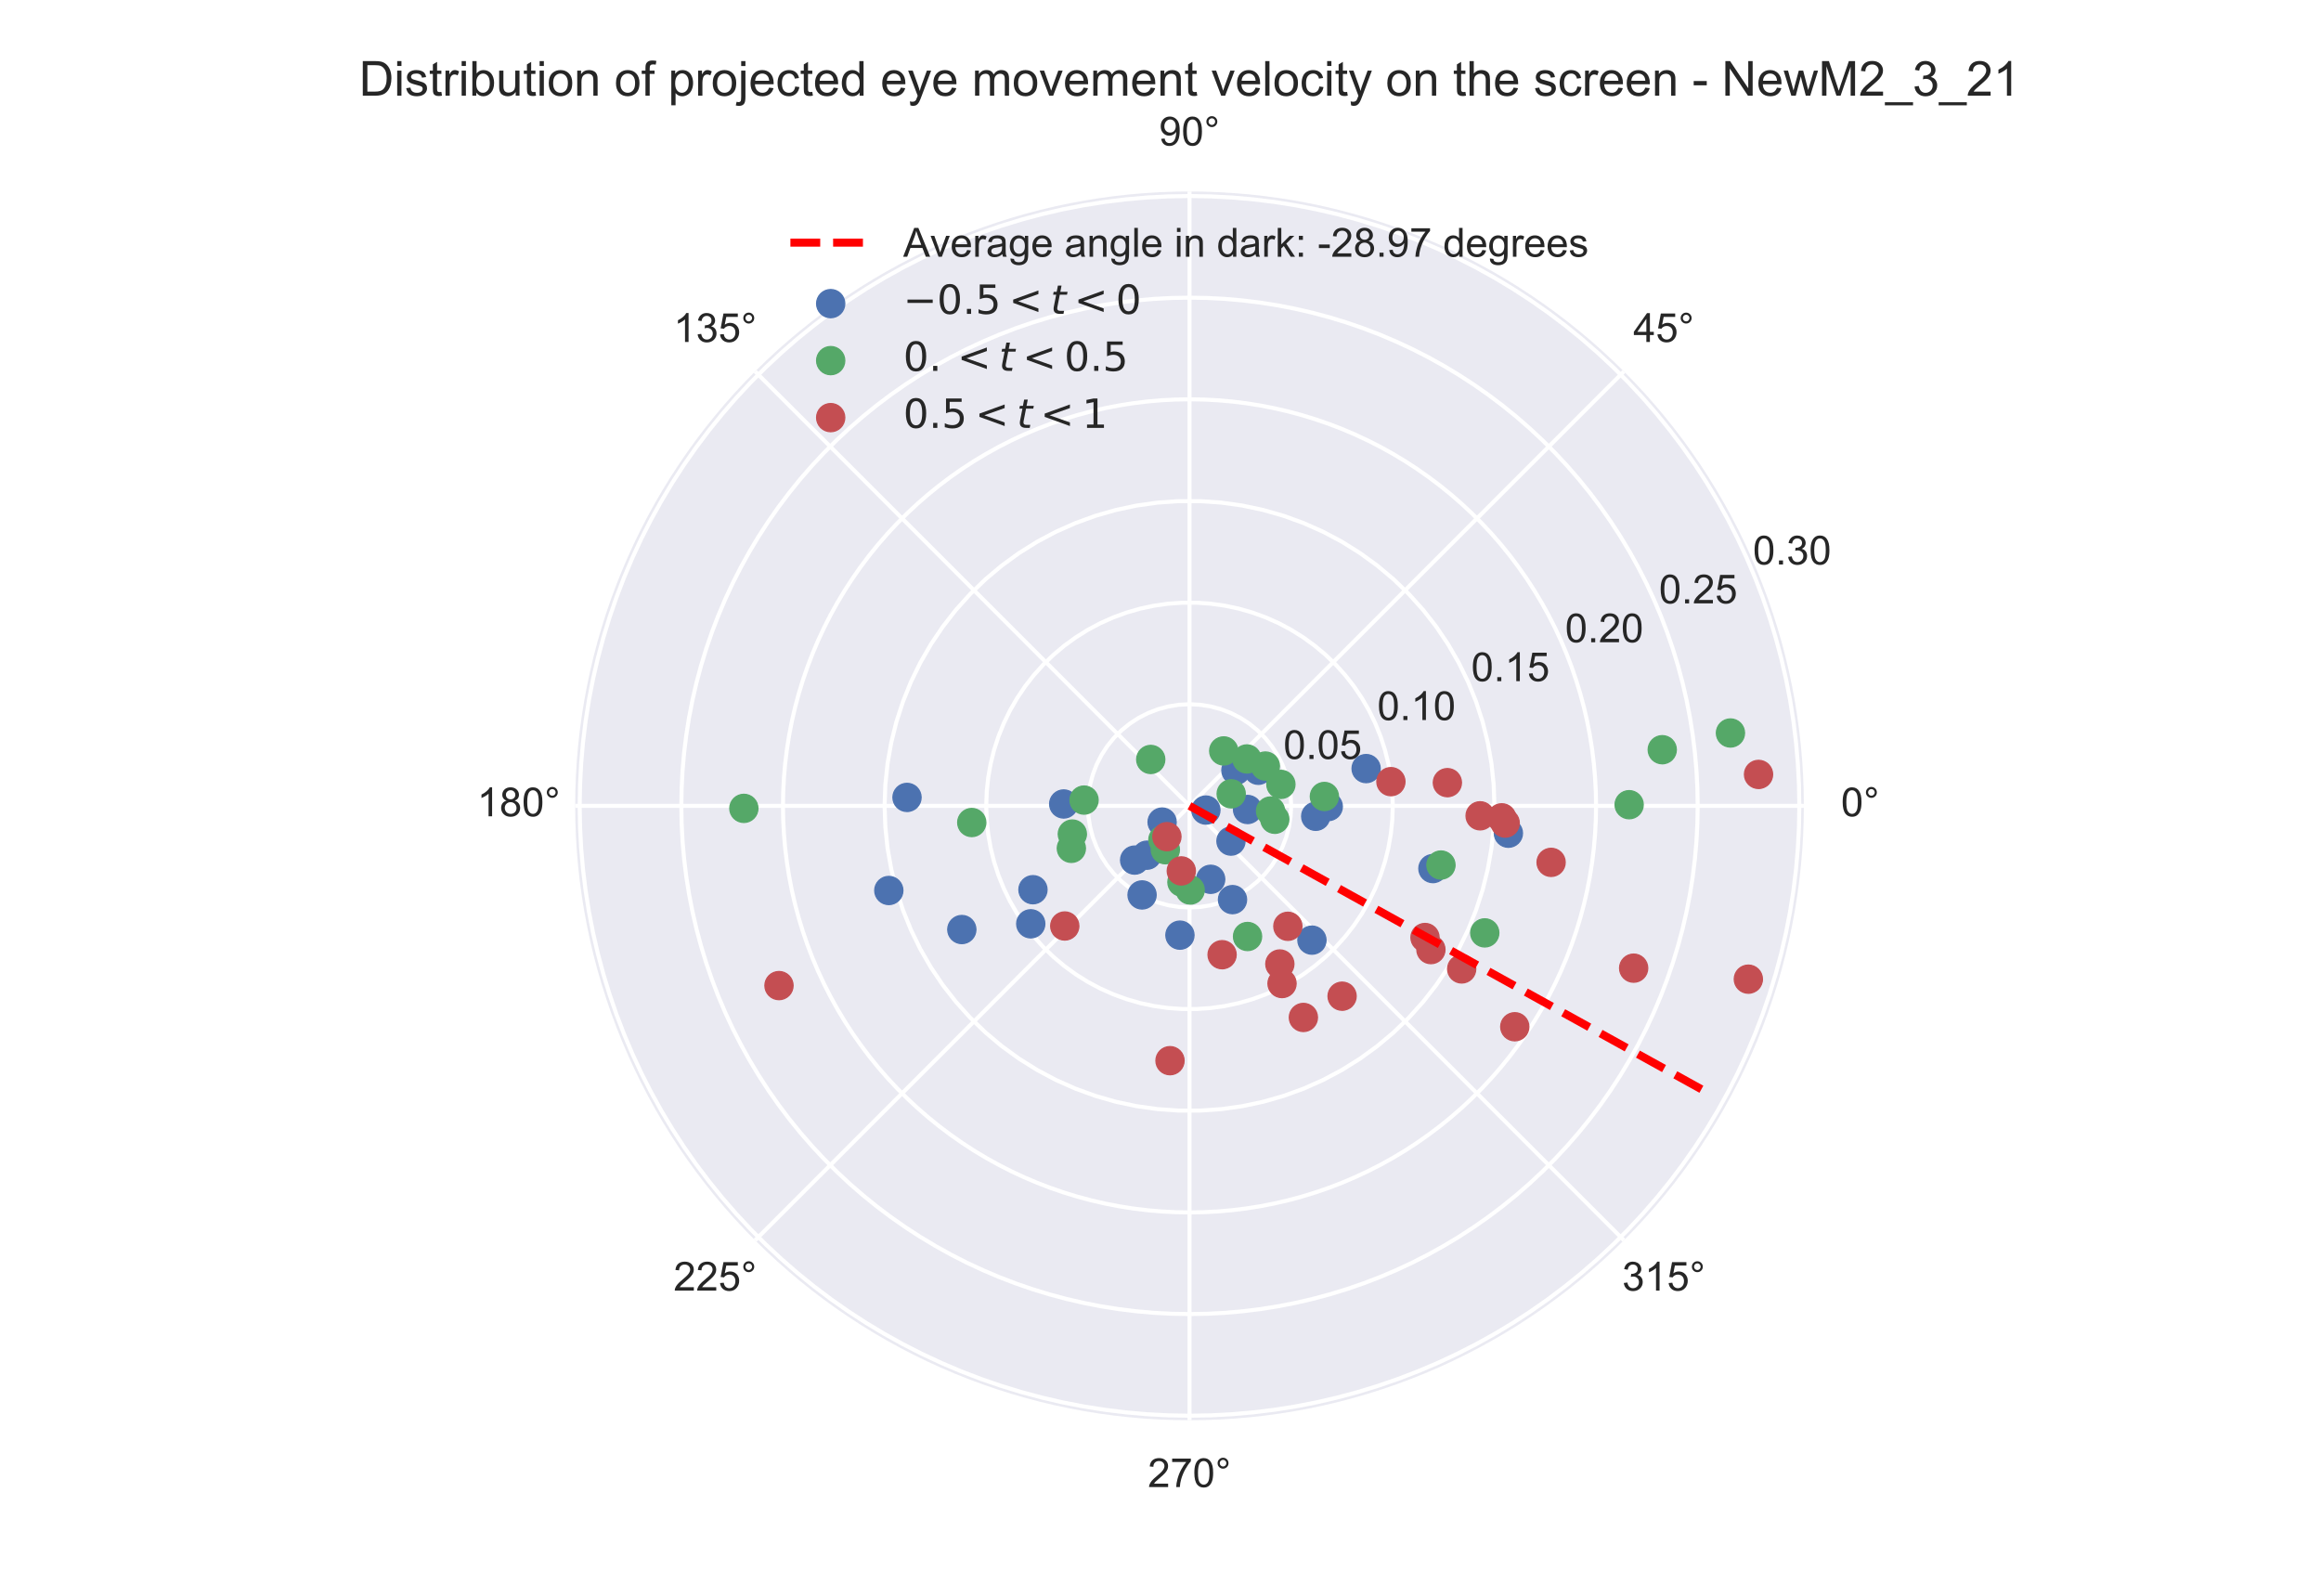 <?xml version="1.0" encoding="utf-8" standalone="no"?>
<!DOCTYPE svg PUBLIC "-//W3C//DTD SVG 1.1//EN"
  "http://www.w3.org/Graphics/SVG/1.1/DTD/svg11.dtd">
<!-- Created with matplotlib (https://matplotlib.org/) -->
<svg height="396pt" version="1.1" viewBox="0 0 576 396" width="576pt" xmlns="http://www.w3.org/2000/svg" xmlns:xlink="http://www.w3.org/1999/xlink">
 <defs>
  <style type="text/css">
*{stroke-linecap:butt;stroke-linejoin:round;}
  </style>
 </defs>
 <g id="figure_1">
  <g id="patch_1">
   <path d="M 0 396 
L 576 396 
L 576 0 
L 0 0 
z
" style="fill:#ffffff;"/>
  </g>
  <g id="axes_1">
   <g id="patch_2">
    <path d="M 447.66 199.98 
C 447.66 179.959 443.716 160.133 436.055 141.636 
C 428.393 123.139 417.162 106.331 403.005 92.174 
C 388.849 78.018 372.041 66.787 353.544 59.125 
C 335.047 51.464 315.221 47.52 295.2 47.52 
C 275.179 47.52 255.353 51.464 236.856 59.125 
C 218.359 66.787 201.551 78.018 187.394 92.174 
C 173.238 106.331 162.007 123.139 154.345 141.636 
C 146.684 160.133 142.74 179.959 142.74 199.98 
C 142.74 220.001 146.684 239.827 154.345 258.324 
C 162.007 276.821 173.238 293.629 187.394 307.786 
C 201.551 321.942 218.359 333.173 236.856 340.835 
C 255.353 348.496 275.179 352.44 295.2 352.44 
C 315.221 352.44 335.047 348.496 353.544 340.835 
C 372.041 333.173 388.849 321.942 403.005 307.786 
C 417.162 293.629 428.393 276.821 436.055 258.324 
C 443.716 239.827 447.66 220.001 447.66 199.98 
M 295.2 199.98 
C 295.2 199.98 295.2 199.98 295.2 199.98 
C 295.2 199.98 295.2 199.98 295.2 199.98 
C 295.2 199.98 295.2 199.98 295.2 199.98 
C 295.2 199.98 295.2 199.98 295.2 199.98 
C 295.2 199.98 295.2 199.98 295.2 199.98 
C 295.2 199.98 295.2 199.98 295.2 199.98 
C 295.2 199.98 295.2 199.98 295.2 199.98 
C 295.2 199.98 295.2 199.98 295.2 199.98 
C 295.2 199.98 295.2 199.98 295.2 199.98 
C 295.2 199.98 295.2 199.98 295.2 199.98 
C 295.2 199.98 295.2 199.98 295.2 199.98 
C 295.2 199.98 295.2 199.98 295.2 199.98 
C 295.2 199.98 295.2 199.98 295.2 199.98 
C 295.2 199.98 295.2 199.98 295.2 199.98 
C 295.2 199.98 295.2 199.98 295.2 199.98 
C 295.2 199.98 295.2 199.98 295.2 199.98 
M 447.66 199.98 
z
" style="fill:#eaeaf2;"/>
   </g>
   <g id="matplotlib.axis_1">
    <g id="xtick_1">
     <g id="line2d_1">
      <path clip-path="url(#p7a4383e868)" d="M 295.2 199.98 
L 447.66 199.98 
" style="fill:none;stroke:#ffffff;stroke-linecap:round;"/>
     </g>
     <g id="text_1">
      <!-- 0° -->
      <defs>
       <path d="M 4.156 35.297 
Q 4.156 48 6.766 55.734 
Q 9.375 63.484 14.516 67.672 
Q 19.672 71.875 27.484 71.875 
Q 33.25 71.875 37.594 69.547 
Q 41.938 67.234 44.766 62.859 
Q 47.609 58.5 49.219 52.219 
Q 50.828 45.953 50.828 35.297 
Q 50.828 22.703 48.234 14.969 
Q 45.656 7.234 40.5 3 
Q 35.359 -1.219 27.484 -1.219 
Q 17.141 -1.219 11.234 6.203 
Q 4.156 15.141 4.156 35.297 
z
M 13.188 35.297 
Q 13.188 17.672 17.312 11.828 
Q 21.438 6 27.484 6 
Q 33.547 6 37.672 11.859 
Q 41.797 17.719 41.797 35.297 
Q 41.797 52.984 37.672 58.781 
Q 33.547 64.594 27.391 64.594 
Q 21.344 64.594 17.719 59.469 
Q 13.188 52.938 13.188 35.297 
z
" id="ArialMT-48"/>
       <path d="M 6.25 59.281 
Q 6.25 64.891 10.219 68.844 
Q 14.203 72.797 19.781 72.797 
Q 25.438 72.797 29.391 68.844 
Q 33.344 64.891 33.344 59.281 
Q 33.344 53.656 29.359 49.672 
Q 25.391 45.703 19.781 45.703 
Q 14.203 45.703 10.219 49.656 
Q 6.25 53.609 6.25 59.281 
z
M 11.578 59.281 
Q 11.578 55.859 13.984 53.438 
Q 16.406 51.031 19.828 51.031 
Q 23.188 51.031 25.609 53.438 
Q 28.031 55.859 28.031 59.281 
Q 28.031 62.703 25.609 65.109 
Q 23.188 67.531 19.828 67.531 
Q 16.406 67.531 13.984 65.109 
Q 11.578 62.703 11.578 59.281 
z
" id="ArialMT-176"/>
      </defs>
      <g style="fill:#262626;" transform="translate(456.88 202.565)scale(0.1 -0.1)">
       <use xlink:href="#ArialMT-48"/>
       <use x="55.615" xlink:href="#ArialMT-176"/>
      </g>
     </g>
    </g>
    <g id="xtick_2">
     <g id="line2d_2">
      <path clip-path="url(#p7a4383e868)" d="M 295.2 199.98 
L 403.005 92.174 
" style="fill:none;stroke:#ffffff;stroke-linecap:round;"/>
     </g>
     <g id="text_2">
      <!-- 45° -->
      <defs>
       <path d="M 32.328 0 
L 32.328 17.141 
L 1.266 17.141 
L 1.266 25.203 
L 33.938 71.578 
L 41.109 71.578 
L 41.109 25.203 
L 50.781 25.203 
L 50.781 17.141 
L 41.109 17.141 
L 41.109 0 
z
M 32.328 25.203 
L 32.328 57.469 
L 9.906 25.203 
z
" id="ArialMT-52"/>
       <path d="M 4.156 18.75 
L 13.375 19.531 
Q 14.406 12.797 18.141 9.391 
Q 21.875 6 27.156 6 
Q 33.5 6 37.891 10.781 
Q 42.281 15.578 42.281 23.484 
Q 42.281 31 38.062 35.344 
Q 33.844 39.703 27 39.703 
Q 22.75 39.703 19.328 37.766 
Q 15.922 35.844 13.969 32.766 
L 5.719 33.844 
L 12.641 70.609 
L 48.25 70.609 
L 48.25 62.203 
L 19.672 62.203 
L 15.828 42.969 
Q 22.266 47.469 29.344 47.469 
Q 38.719 47.469 45.156 40.969 
Q 51.609 34.469 51.609 24.266 
Q 51.609 14.547 45.953 7.469 
Q 39.062 -1.219 27.156 -1.219 
Q 17.391 -1.219 11.203 4.25 
Q 5.031 9.719 4.156 18.75 
z
" id="ArialMT-53"/>
      </defs>
      <g style="fill:#262626;" transform="translate(405.345 84.86)scale(0.1 -0.1)">
       <use xlink:href="#ArialMT-52"/>
       <use x="55.615" xlink:href="#ArialMT-53"/>
       <use x="111.23" xlink:href="#ArialMT-176"/>
      </g>
     </g>
    </g>
    <g id="xtick_3">
     <g id="line2d_3">
      <path clip-path="url(#p7a4383e868)" d="M 295.2 199.98 
L 295.2 47.52 
" style="fill:none;stroke:#ffffff;stroke-linecap:round;"/>
     </g>
     <g id="text_3">
      <!-- 90° -->
      <defs>
       <path d="M 5.469 16.547 
L 13.922 17.328 
Q 14.984 11.375 18.016 8.688 
Q 21.047 6 25.781 6 
Q 29.828 6 32.875 7.859 
Q 35.938 9.719 37.891 12.812 
Q 39.844 15.922 41.156 21.188 
Q 42.484 26.469 42.484 31.938 
Q 42.484 32.516 42.438 33.688 
Q 39.797 29.5 35.234 26.875 
Q 30.672 24.266 25.344 24.266 
Q 16.453 24.266 10.297 30.703 
Q 4.156 37.156 4.156 47.703 
Q 4.156 58.594 10.578 65.234 
Q 17 71.875 26.656 71.875 
Q 33.641 71.875 39.422 68.109 
Q 45.219 64.359 48.219 57.391 
Q 51.219 50.438 51.219 37.25 
Q 51.219 23.531 48.234 15.406 
Q 45.266 7.281 39.375 3.031 
Q 33.5 -1.219 25.594 -1.219 
Q 17.188 -1.219 11.859 3.438 
Q 6.547 8.109 5.469 16.547 
z
M 41.453 48.141 
Q 41.453 55.719 37.422 60.156 
Q 33.406 64.594 27.734 64.594 
Q 21.875 64.594 17.531 59.812 
Q 13.188 55.031 13.188 47.406 
Q 13.188 40.578 17.312 36.297 
Q 21.438 32.031 27.484 32.031 
Q 33.594 32.031 37.516 36.297 
Q 41.453 40.578 41.453 48.141 
z
" id="ArialMT-57"/>
      </defs>
      <g style="fill:#262626;" transform="translate(287.64 36.105)scale(0.1 -0.1)">
       <use xlink:href="#ArialMT-57"/>
       <use x="55.615" xlink:href="#ArialMT-48"/>
       <use x="111.23" xlink:href="#ArialMT-176"/>
      </g>
     </g>
    </g>
    <g id="xtick_4">
     <g id="line2d_4">
      <path clip-path="url(#p7a4383e868)" d="M 295.2 199.98 
L 187.394 92.174 
" style="fill:none;stroke:#ffffff;stroke-linecap:round;"/>
     </g>
     <g id="text_4">
      <!-- 135° -->
      <defs>
       <path d="M 37.25 0 
L 28.469 0 
L 28.469 56 
Q 25.297 52.984 20.141 49.953 
Q 14.984 46.922 10.891 45.406 
L 10.891 53.906 
Q 18.266 57.375 23.781 62.297 
Q 29.297 67.234 31.594 71.875 
L 37.25 71.875 
z
" id="ArialMT-49"/>
       <path d="M 4.203 18.891 
L 12.984 20.062 
Q 14.5 12.594 18.141 9.297 
Q 21.781 6 27 6 
Q 33.203 6 37.469 10.297 
Q 41.75 14.594 41.75 20.953 
Q 41.75 27 37.797 30.922 
Q 33.844 34.859 27.734 34.859 
Q 25.25 34.859 21.531 33.891 
L 22.516 41.609 
Q 23.391 41.5 23.922 41.5 
Q 29.547 41.5 34.031 44.422 
Q 38.531 47.359 38.531 53.469 
Q 38.531 58.297 35.25 61.469 
Q 31.984 64.656 26.812 64.656 
Q 21.688 64.656 18.266 61.422 
Q 14.844 58.203 13.875 51.766 
L 5.078 53.328 
Q 6.688 62.156 12.391 67.016 
Q 18.109 71.875 26.609 71.875 
Q 32.469 71.875 37.391 69.359 
Q 42.328 66.844 44.938 62.5 
Q 47.562 58.156 47.562 53.266 
Q 47.562 48.641 45.062 44.828 
Q 42.578 41.016 37.703 38.766 
Q 44.047 37.312 47.562 32.688 
Q 51.078 28.078 51.078 21.141 
Q 51.078 11.766 44.234 5.25 
Q 37.406 -1.266 26.953 -1.266 
Q 17.531 -1.266 11.297 4.344 
Q 5.078 9.969 4.203 18.891 
z
" id="ArialMT-51"/>
      </defs>
      <g style="fill:#262626;" transform="translate(167.154 84.86)scale(0.1 -0.1)">
       <use xlink:href="#ArialMT-49"/>
       <use x="55.615" xlink:href="#ArialMT-51"/>
       <use x="111.23" xlink:href="#ArialMT-53"/>
       <use x="166.846" xlink:href="#ArialMT-176"/>
      </g>
     </g>
    </g>
    <g id="xtick_5">
     <g id="line2d_5">
      <path clip-path="url(#p7a4383e868)" d="M 295.2 199.98 
L 142.74 199.98 
" style="fill:none;stroke:#ffffff;stroke-linecap:round;"/>
     </g>
     <g id="text_5">
      <!-- 180° -->
      <defs>
       <path d="M 17.672 38.812 
Q 12.203 40.828 9.562 44.531 
Q 6.938 48.25 6.938 53.422 
Q 6.938 61.234 12.547 66.547 
Q 18.172 71.875 27.484 71.875 
Q 36.859 71.875 42.578 66.422 
Q 48.297 60.984 48.297 53.172 
Q 48.297 48.188 45.672 44.5 
Q 43.062 40.828 37.75 38.812 
Q 44.344 36.672 47.781 31.875 
Q 51.219 27.094 51.219 20.453 
Q 51.219 11.281 44.719 5.031 
Q 38.234 -1.219 27.641 -1.219 
Q 17.047 -1.219 10.547 5.047 
Q 4.047 11.328 4.047 20.703 
Q 4.047 27.688 7.594 32.391 
Q 11.141 37.109 17.672 38.812 
z
M 15.922 53.719 
Q 15.922 48.641 19.188 45.406 
Q 22.469 42.188 27.688 42.188 
Q 32.766 42.188 36.016 45.375 
Q 39.266 48.578 39.266 53.219 
Q 39.266 58.062 35.906 61.359 
Q 32.562 64.656 27.594 64.656 
Q 22.562 64.656 19.234 61.422 
Q 15.922 58.203 15.922 53.719 
z
M 13.094 20.656 
Q 13.094 16.891 14.875 13.375 
Q 16.656 9.859 20.172 7.922 
Q 23.688 6 27.734 6 
Q 34.031 6 38.125 10.047 
Q 42.234 14.109 42.234 20.359 
Q 42.234 26.703 38.016 30.859 
Q 33.797 35.016 27.438 35.016 
Q 21.234 35.016 17.156 30.906 
Q 13.094 26.812 13.094 20.656 
z
" id="ArialMT-56"/>
      </defs>
      <g style="fill:#262626;" transform="translate(118.399 202.565)scale(0.1 -0.1)">
       <use xlink:href="#ArialMT-49"/>
       <use x="55.615" xlink:href="#ArialMT-56"/>
       <use x="111.23" xlink:href="#ArialMT-48"/>
       <use x="166.846" xlink:href="#ArialMT-176"/>
      </g>
     </g>
    </g>
    <g id="xtick_6">
     <g id="line2d_6">
      <path clip-path="url(#p7a4383e868)" d="M 295.2 199.98 
L 187.394 307.786 
" style="fill:none;stroke:#ffffff;stroke-linecap:round;"/>
     </g>
     <g id="text_6">
      <!-- 225° -->
      <defs>
       <path d="M 50.344 8.453 
L 50.344 0 
L 3.031 0 
Q 2.938 3.172 4.047 6.109 
Q 5.859 10.938 9.828 15.625 
Q 13.812 20.312 21.344 26.469 
Q 33.016 36.031 37.109 41.625 
Q 41.219 47.219 41.219 52.203 
Q 41.219 57.422 37.469 61 
Q 33.734 64.594 27.734 64.594 
Q 21.391 64.594 17.578 60.781 
Q 13.766 56.984 13.719 50.25 
L 4.688 51.172 
Q 5.609 61.281 11.656 66.578 
Q 17.719 71.875 27.938 71.875 
Q 38.234 71.875 44.234 66.156 
Q 50.25 60.453 50.25 52 
Q 50.25 47.703 48.484 43.547 
Q 46.734 39.406 42.656 34.812 
Q 38.578 30.219 29.109 22.219 
Q 21.188 15.578 18.938 13.203 
Q 16.703 10.844 15.234 8.453 
z
" id="ArialMT-50"/>
      </defs>
      <g style="fill:#262626;" transform="translate(167.154 320.27)scale(0.1 -0.1)">
       <use xlink:href="#ArialMT-50"/>
       <use x="55.615" xlink:href="#ArialMT-50"/>
       <use x="111.23" xlink:href="#ArialMT-53"/>
       <use x="166.846" xlink:href="#ArialMT-176"/>
      </g>
     </g>
    </g>
    <g id="xtick_7">
     <g id="line2d_7">
      <path clip-path="url(#p7a4383e868)" d="M 295.2 199.98 
L 295.2 352.44 
" style="fill:none;stroke:#ffffff;stroke-linecap:round;"/>
     </g>
     <g id="text_7">
      <!-- 270° -->
      <defs>
       <path d="M 4.734 62.203 
L 4.734 70.656 
L 51.078 70.656 
L 51.078 63.812 
Q 44.234 56.547 37.516 44.484 
Q 30.812 32.422 27.156 19.672 
Q 24.516 10.688 23.781 0 
L 14.75 0 
Q 14.891 8.453 18.062 20.406 
Q 21.234 32.375 27.172 43.484 
Q 33.109 54.594 39.797 62.203 
z
" id="ArialMT-55"/>
      </defs>
      <g style="fill:#262626;" transform="translate(284.859 369.025)scale(0.1 -0.1)">
       <use xlink:href="#ArialMT-50"/>
       <use x="55.615" xlink:href="#ArialMT-55"/>
       <use x="111.23" xlink:href="#ArialMT-48"/>
       <use x="166.846" xlink:href="#ArialMT-176"/>
      </g>
     </g>
    </g>
    <g id="xtick_8">
     <g id="line2d_8">
      <path clip-path="url(#p7a4383e868)" d="M 295.2 199.98 
L 403.005 307.786 
" style="fill:none;stroke:#ffffff;stroke-linecap:round;"/>
     </g>
     <g id="text_8">
      <!-- 315° -->
      <g style="fill:#262626;" transform="translate(402.564 320.27)scale(0.1 -0.1)">
       <use xlink:href="#ArialMT-51"/>
       <use x="55.615" xlink:href="#ArialMT-49"/>
       <use x="111.23" xlink:href="#ArialMT-53"/>
       <use x="166.846" xlink:href="#ArialMT-176"/>
      </g>
     </g>
    </g>
   </g>
   <g id="matplotlib.axis_2">
    <g id="ytick_1">
     <g id="line2d_9">
      <path clip-path="url(#p7a4383e868)" d="M 320.423 199.98 
L 320.285 197.343 
L 319.872 194.736 
L 319.188 192.186 
L 318.242 189.721 
L 317.044 187.369 
L 315.606 185.154 
L 313.944 183.103 
L 312.077 181.236 
L 310.026 179.574 
L 307.811 178.136 
L 305.459 176.938 
L 302.994 175.992 
L 300.444 175.308 
L 297.837 174.895 
L 295.2 174.757 
L 292.563 174.895 
L 289.956 175.308 
L 287.406 175.992 
L 284.941 176.938 
L 282.589 178.136 
L 280.374 179.574 
L 278.323 181.236 
L 276.456 183.103 
L 274.794 185.154 
L 273.356 187.369 
L 272.158 189.721 
L 271.212 192.186 
L 270.528 194.736 
L 270.115 197.343 
L 269.977 199.98 
L 270.115 202.617 
L 270.528 205.224 
L 271.212 207.774 
L 272.158 210.239 
L 273.356 212.591 
L 274.794 214.806 
L 276.456 216.857 
L 278.323 218.724 
L 280.374 220.386 
L 282.589 221.824 
L 284.941 223.022 
L 287.406 223.968 
L 289.956 224.652 
L 292.563 225.065 
L 295.2 225.203 
L 297.837 225.065 
L 300.444 224.652 
L 302.994 223.968 
L 305.459 223.022 
L 307.811 221.824 
L 310.026 220.386 
L 312.077 218.724 
L 313.944 216.857 
L 315.606 214.806 
L 317.044 212.591 
L 318.242 210.239 
L 319.188 207.774 
L 319.872 205.224 
L 320.285 202.617 
L 320.423 199.98 
L 320.423 199.98 
" style="fill:none;stroke:#ffffff;stroke-linecap:round;"/>
     </g>
     <g id="text_9">
      <!-- 0.05 -->
      <defs>
       <path d="M 9.078 0 
L 9.078 10.016 
L 19.094 10.016 
L 19.094 0 
z
" id="ArialMT-46"/>
      </defs>
      <g style="fill:#262626;" transform="translate(318.503 188.34)scale(0.1 -0.1)">
       <use xlink:href="#ArialMT-48"/>
       <use x="55.615" xlink:href="#ArialMT-46"/>
       <use x="83.398" xlink:href="#ArialMT-48"/>
       <use x="139.014" xlink:href="#ArialMT-53"/>
      </g>
     </g>
    </g>
    <g id="ytick_2">
     <g id="line2d_10">
      <path clip-path="url(#p7a4383e868)" d="M 345.646 199.98 
L 345.523 196.461 
L 345.155 192.959 
L 344.543 189.492 
L 343.692 186.075 
L 342.603 182.727 
L 341.284 179.462 
L 339.741 176.297 
L 337.98 173.248 
L 336.011 170.329 
L 333.844 167.554 
L 331.488 164.937 
L 328.955 162.492 
L 326.257 160.228 
L 323.409 158.159 
L 320.423 156.293 
L 317.314 154.64 
L 314.097 153.208 
L 310.789 152.003 
L 307.404 151.033 
L 303.96 150.301 
L 300.473 149.811 
L 296.961 149.565 
L 293.439 149.565 
L 289.927 149.811 
L 286.44 150.301 
L 282.996 151.033 
L 279.611 152.003 
L 276.303 153.208 
L 273.086 154.64 
L 269.977 156.293 
L 266.991 158.159 
L 264.143 160.228 
L 261.445 162.492 
L 258.912 164.937 
L 256.556 167.554 
L 254.389 170.329 
L 252.42 173.248 
L 250.659 176.297 
L 249.116 179.462 
L 247.797 182.727 
L 246.708 186.075 
L 245.857 189.492 
L 245.245 192.959 
L 244.877 196.461 
L 244.754 199.98 
L 244.877 203.499 
L 245.245 207.001 
L 245.857 210.468 
L 246.708 213.885 
L 247.797 217.233 
L 249.116 220.498 
L 250.659 223.663 
L 252.42 226.712 
L 254.389 229.631 
L 256.556 232.406 
L 258.912 235.023 
L 261.445 237.468 
L 264.143 239.732 
L 266.991 241.801 
L 269.977 243.667 
L 273.086 245.32 
L 276.303 246.752 
L 279.611 247.957 
L 282.996 248.927 
L 286.44 249.659 
L 289.927 250.149 
L 293.439 250.395 
L 296.961 250.395 
L 300.473 250.149 
L 303.96 249.659 
L 307.404 248.927 
L 310.789 247.957 
L 314.097 246.752 
L 317.314 245.32 
L 320.423 243.667 
L 323.409 241.801 
L 326.257 239.732 
L 328.955 237.468 
L 331.488 235.023 
L 333.844 232.406 
L 336.011 229.631 
L 337.98 226.712 
L 339.741 223.663 
L 341.284 220.498 
L 342.603 217.233 
L 343.692 213.885 
L 344.543 210.468 
L 345.155 207.001 
L 345.523 203.499 
L 345.646 199.98 
L 345.646 199.98 
" style="fill:none;stroke:#ffffff;stroke-linecap:round;"/>
     </g>
     <g id="text_10">
      <!-- 0.10 -->
      <g style="fill:#262626;" transform="translate(341.806 178.688)scale(0.1 -0.1)">
       <use xlink:href="#ArialMT-48"/>
       <use x="55.615" xlink:href="#ArialMT-46"/>
       <use x="83.398" xlink:href="#ArialMT-49"/>
       <use x="139.014" xlink:href="#ArialMT-48"/>
      </g>
     </g>
    </g>
    <g id="ytick_3">
     <g id="line2d_11">
      <path clip-path="url(#p7a4383e868)" d="M 370.869 199.98 
L 370.684 194.702 
L 370.132 189.449 
L 369.215 184.248 
L 367.937 179.123 
L 366.305 174.1 
L 364.327 169.203 
L 362.011 164.456 
L 359.371 159.882 
L 356.417 155.503 
L 353.165 151.341 
L 349.631 147.416 
L 345.832 143.747 
L 341.786 140.352 
L 337.513 137.248 
L 333.034 134.449 
L 328.371 131.97 
L 323.546 129.821 
L 318.583 128.015 
L 313.506 126.559 
L 308.34 125.461 
L 303.11 124.726 
L 297.841 124.358 
L 292.559 124.358 
L 287.29 124.726 
L 282.06 125.461 
L 276.894 126.559 
L 271.817 128.015 
L 266.854 129.821 
L 262.029 131.97 
L 257.366 134.449 
L 252.887 137.248 
L 248.614 140.352 
L 244.568 143.747 
L 240.769 147.416 
L 237.235 151.341 
L 233.983 155.503 
L 231.029 159.882 
L 228.389 164.456 
L 226.073 169.203 
L 224.095 174.1 
L 222.463 179.123 
L 221.185 184.248 
L 220.268 189.449 
L 219.716 194.702 
L 219.531 199.98 
L 219.716 205.258 
L 220.268 210.511 
L 221.185 215.712 
L 222.463 220.837 
L 224.095 225.86 
L 226.073 230.757 
L 228.389 235.504 
L 231.029 240.078 
L 233.983 244.457 
L 237.235 248.619 
L 240.769 252.544 
L 244.568 256.213 
L 248.614 259.608 
L 252.887 262.712 
L 257.366 265.511 
L 262.029 267.99 
L 266.854 270.139 
L 271.817 271.945 
L 276.894 273.401 
L 282.06 274.499 
L 287.29 275.234 
L 292.559 275.602 
L 297.841 275.602 
L 303.11 275.234 
L 308.34 274.499 
L 313.506 273.401 
L 318.583 271.945 
L 323.546 270.139 
L 328.371 267.99 
L 333.034 265.511 
L 337.513 262.712 
L 341.786 259.608 
L 345.832 256.213 
L 349.631 252.544 
L 353.165 248.619 
L 356.417 244.457 
L 359.371 240.078 
L 362.011 235.504 
L 364.327 230.757 
L 366.305 225.86 
L 367.937 220.837 
L 369.215 215.712 
L 370.132 210.511 
L 370.684 205.258 
L 370.869 199.98 
L 370.869 199.98 
" style="fill:none;stroke:#ffffff;stroke-linecap:round;"/>
     </g>
     <g id="text_11">
      <!-- 0.15 -->
      <g style="fill:#262626;" transform="translate(365.109 169.035)scale(0.1 -0.1)">
       <use xlink:href="#ArialMT-48"/>
       <use x="55.615" xlink:href="#ArialMT-46"/>
       <use x="83.398" xlink:href="#ArialMT-49"/>
       <use x="139.014" xlink:href="#ArialMT-53"/>
      </g>
     </g>
    </g>
    <g id="ytick_4">
     <g id="line2d_12">
      <path clip-path="url(#p7a4383e868)" d="M 396.091 199.98 
L 396.03 196.459 
L 395.846 192.942 
L 395.539 189.434 
L 395.11 185.939 
L 394.559 182.46 
L 393.887 179.003 
L 393.095 175.572 
L 392.183 172.171 
L 391.153 168.803 
L 390.007 165.473 
L 388.745 162.185 
L 387.369 158.944 
L 385.881 155.752 
L 384.282 152.614 
L 382.575 149.534 
L 380.761 146.516 
L 378.843 143.562 
L 376.823 140.678 
L 374.704 137.865 
L 372.487 135.128 
L 370.177 132.47 
L 367.775 129.895 
L 365.285 127.405 
L 362.71 125.003 
L 360.052 122.693 
L 357.315 120.476 
L 354.502 118.357 
L 351.618 116.337 
L 348.664 114.419 
L 345.646 112.605 
L 342.566 110.898 
L 339.428 109.299 
L 336.236 107.811 
L 332.995 106.435 
L 329.707 105.173 
L 326.377 104.027 
L 323.009 102.997 
L 319.608 102.085 
L 316.177 101.293 
L 312.72 100.621 
L 309.241 100.07 
L 305.746 99.641 
L 302.238 99.334 
L 298.721 99.15 
L 295.2 99.089 
L 291.679 99.15 
L 288.162 99.334 
L 284.654 99.641 
L 281.159 100.07 
L 277.68 100.621 
L 274.223 101.293 
L 270.792 102.085 
L 267.391 102.997 
L 264.023 104.027 
L 260.693 105.173 
L 257.405 106.435 
L 254.164 107.811 
L 250.972 109.299 
L 247.834 110.898 
L 244.754 112.605 
L 241.736 114.419 
L 238.782 116.337 
L 235.898 118.357 
L 233.085 120.476 
L 230.348 122.693 
L 227.69 125.003 
L 225.115 127.405 
L 222.625 129.895 
L 220.223 132.47 
L 217.913 135.128 
L 215.696 137.865 
L 213.577 140.678 
L 211.557 143.562 
L 209.639 146.516 
L 207.825 149.534 
L 206.118 152.614 
L 204.519 155.752 
L 203.031 158.944 
L 201.655 162.185 
L 200.393 165.473 
L 199.247 168.803 
L 198.217 172.171 
L 197.305 175.572 
L 196.513 179.003 
L 195.841 182.46 
L 195.29 185.939 
L 194.861 189.434 
L 194.554 192.942 
L 194.37 196.459 
L 194.309 199.98 
L 194.37 203.501 
L 194.554 207.018 
L 194.861 210.526 
L 195.29 214.021 
L 195.841 217.5 
L 196.513 220.957 
L 197.305 224.388 
L 198.217 227.789 
L 199.247 231.157 
L 200.393 234.487 
L 201.655 237.775 
L 203.031 241.016 
L 204.519 244.208 
L 206.118 247.346 
L 207.825 250.426 
L 209.639 253.444 
L 211.557 256.398 
L 213.577 259.282 
L 215.696 262.095 
L 217.913 264.832 
L 220.223 267.49 
L 222.625 270.065 
L 225.115 272.555 
L 227.69 274.957 
L 230.348 277.267 
L 233.085 279.484 
L 235.898 281.603 
L 238.782 283.623 
L 241.736 285.541 
L 244.754 287.355 
L 247.834 289.062 
L 250.972 290.661 
L 254.164 292.149 
L 257.405 293.525 
L 260.693 294.787 
L 264.023 295.933 
L 267.391 296.963 
L 270.792 297.875 
L 274.223 298.667 
L 277.68 299.339 
L 281.159 299.89 
L 284.654 300.319 
L 288.162 300.626 
L 291.679 300.81 
L 295.2 300.871 
L 298.721 300.81 
L 302.238 300.626 
L 305.746 300.319 
L 309.241 299.89 
L 312.72 299.339 
L 316.177 298.667 
L 319.608 297.875 
L 323.009 296.963 
L 326.377 295.933 
L 329.707 294.787 
L 332.995 293.525 
L 336.236 292.149 
L 339.428 290.661 
L 342.566 289.062 
L 345.646 287.355 
L 348.664 285.541 
L 351.618 283.623 
L 354.502 281.603 
L 357.315 279.484 
L 360.052 277.267 
L 362.71 274.957 
L 365.285 272.555 
L 367.775 270.065 
L 370.177 267.49 
L 372.487 264.832 
L 374.704 262.095 
L 376.823 259.282 
L 378.843 256.398 
L 380.761 253.444 
L 382.575 250.426 
L 384.282 247.346 
L 385.881 244.208 
L 387.369 241.016 
L 388.745 237.775 
L 390.007 234.487 
L 391.153 231.157 
L 392.183 227.789 
L 393.095 224.388 
L 393.887 220.957 
L 394.559 217.5 
L 395.11 214.021 
L 395.539 210.526 
L 395.846 207.018 
L 396.03 203.501 
L 396.091 199.98 
L 396.091 199.98 
" style="fill:none;stroke:#ffffff;stroke-linecap:round;"/>
     </g>
     <g id="text_12">
      <!-- 0.20 -->
      <g style="fill:#262626;" transform="translate(388.412 159.383)scale(0.1 -0.1)">
       <use xlink:href="#ArialMT-48"/>
       <use x="55.615" xlink:href="#ArialMT-46"/>
       <use x="83.398" xlink:href="#ArialMT-50"/>
       <use x="139.014" xlink:href="#ArialMT-48"/>
      </g>
     </g>
    </g>
    <g id="ytick_5">
     <g id="line2d_13">
      <path clip-path="url(#p7a4383e868)" d="M 421.314 199.98 
L 421.237 195.579 
L 421.007 191.183 
L 420.623 186.797 
L 420.087 182.428 
L 419.398 178.08 
L 418.558 173.759 
L 417.568 169.47 
L 416.429 165.218 
L 415.142 161.009 
L 413.709 156.846 
L 412.131 152.737 
L 410.411 148.685 
L 408.551 144.695 
L 406.552 140.773 
L 404.418 136.923 
L 402.151 133.15 
L 399.753 129.458 
L 397.229 125.852 
L 394.579 122.336 
L 391.809 118.915 
L 388.921 115.593 
L 385.919 112.374 
L 382.806 109.261 
L 379.587 106.259 
L 376.265 103.371 
L 372.844 100.601 
L 369.328 97.951 
L 365.722 95.427 
L 362.03 93.029 
L 358.257 90.762 
L 354.407 88.628 
L 350.485 86.629 
L 346.495 84.769 
L 342.443 83.049 
L 338.334 81.471 
L 334.171 80.038 
L 329.962 78.751 
L 325.71 77.612 
L 321.421 76.622 
L 317.1 75.782 
L 312.752 75.093 
L 308.383 74.557 
L 303.997 74.173 
L 299.601 73.943 
L 295.2 73.866 
L 290.799 73.943 
L 286.403 74.173 
L 282.017 74.557 
L 277.648 75.093 
L 273.3 75.782 
L 268.979 76.622 
L 264.69 77.612 
L 260.438 78.751 
L 256.229 80.038 
L 252.066 81.471 
L 247.957 83.049 
L 243.905 84.769 
L 239.915 86.629 
L 235.993 88.628 
L 232.143 90.762 
L 228.37 93.029 
L 224.678 95.427 
L 221.072 97.951 
L 217.556 100.601 
L 214.135 103.371 
L 210.813 106.259 
L 207.594 109.261 
L 204.481 112.374 
L 201.479 115.593 
L 198.591 118.915 
L 195.821 122.336 
L 193.171 125.852 
L 190.647 129.458 
L 188.249 133.15 
L 185.982 136.923 
L 183.848 140.773 
L 181.849 144.695 
L 179.989 148.685 
L 178.269 152.737 
L 176.691 156.846 
L 175.258 161.009 
L 173.971 165.218 
L 172.832 169.47 
L 171.842 173.759 
L 171.002 178.08 
L 170.313 182.428 
L 169.777 186.797 
L 169.393 191.183 
L 169.163 195.579 
L 169.086 199.98 
L 169.163 204.381 
L 169.393 208.777 
L 169.777 213.163 
L 170.313 217.532 
L 171.002 221.88 
L 171.842 226.201 
L 172.832 230.49 
L 173.971 234.742 
L 175.258 238.951 
L 176.691 243.114 
L 178.269 247.223 
L 179.989 251.275 
L 181.849 255.265 
L 183.848 259.187 
L 185.982 263.037 
L 188.249 266.81 
L 190.647 270.502 
L 193.171 274.108 
L 195.821 277.624 
L 198.591 281.045 
L 201.479 284.367 
L 204.481 287.586 
L 207.594 290.699 
L 210.813 293.701 
L 214.135 296.589 
L 217.556 299.359 
L 221.072 302.009 
L 224.678 304.533 
L 228.37 306.931 
L 232.143 309.198 
L 235.993 311.332 
L 239.915 313.331 
L 243.905 315.191 
L 247.957 316.911 
L 252.066 318.489 
L 256.229 319.922 
L 260.438 321.209 
L 264.69 322.348 
L 268.979 323.338 
L 273.3 324.178 
L 277.648 324.867 
L 282.017 325.403 
L 286.403 325.787 
L 290.799 326.017 
L 295.2 326.094 
L 299.601 326.017 
L 303.997 325.787 
L 308.383 325.403 
L 312.752 324.867 
L 317.1 324.178 
L 321.421 323.338 
L 325.71 322.348 
L 329.962 321.209 
L 334.171 319.922 
L 338.334 318.489 
L 342.443 316.911 
L 346.495 315.191 
L 350.485 313.331 
L 354.407 311.332 
L 358.257 309.198 
L 362.03 306.931 
L 365.722 304.533 
L 369.328 302.009 
L 372.844 299.359 
L 376.265 296.589 
L 379.587 293.701 
L 382.806 290.699 
L 385.919 287.586 
L 388.921 284.367 
L 391.809 281.045 
L 394.579 277.624 
L 397.229 274.108 
L 399.753 270.502 
L 402.151 266.81 
L 404.418 263.037 
L 406.552 259.187 
L 408.551 255.265 
L 410.411 251.275 
L 412.131 247.223 
L 413.709 243.114 
L 415.142 238.951 
L 416.429 234.742 
L 417.568 230.49 
L 418.558 226.201 
L 419.398 221.88 
L 420.087 217.532 
L 420.623 213.163 
L 421.007 208.777 
L 421.237 204.381 
L 421.314 199.98 
L 421.314 199.98 
" style="fill:none;stroke:#ffffff;stroke-linecap:round;"/>
     </g>
     <g id="text_13">
      <!-- 0.25 -->
      <g style="fill:#262626;" transform="translate(411.714 149.731)scale(0.1 -0.1)">
       <use xlink:href="#ArialMT-48"/>
       <use x="55.615" xlink:href="#ArialMT-46"/>
       <use x="83.398" xlink:href="#ArialMT-50"/>
       <use x="139.014" xlink:href="#ArialMT-53"/>
      </g>
     </g>
    </g>
    <g id="ytick_6">
     <g id="line2d_14">
      <path clip-path="url(#p7a4383e868)" d="M 446.537 199.98 
L 446.445 194.698 
L 446.168 189.423 
L 445.708 184.161 
L 445.064 178.918 
L 444.238 173.701 
L 443.23 168.515 
L 442.042 163.368 
L 440.675 158.266 
L 439.13 153.214 
L 437.41 148.22 
L 435.517 143.288 
L 433.453 138.426 
L 431.221 133.638 
L 428.823 128.932 
L 426.262 124.311 
L 423.541 119.784 
L 420.664 115.353 
L 417.634 111.026 
L 414.455 106.808 
L 411.131 102.702 
L 407.665 98.716 
L 404.063 94.852 
L 400.328 91.117 
L 396.464 87.515 
L 392.478 84.049 
L 388.372 80.725 
L 384.154 77.546 
L 379.827 74.516 
L 375.396 71.639 
L 370.869 68.918 
L 366.248 66.357 
L 361.542 63.959 
L 356.754 61.727 
L 351.892 59.663 
L 346.96 57.77 
L 341.966 56.05 
L 336.914 54.505 
L 331.812 53.138 
L 326.665 51.95 
L 321.479 50.942 
L 316.262 50.116 
L 311.019 49.472 
L 305.757 49.012 
L 300.482 48.735 
L 295.2 48.643 
L 289.918 48.735 
L 284.643 49.012 
L 279.381 49.472 
L 274.138 50.116 
L 268.921 50.942 
L 263.735 51.95 
L 258.588 53.138 
L 253.486 54.505 
L 248.434 56.05 
L 243.44 57.77 
L 238.508 59.663 
L 233.646 61.727 
L 228.858 63.959 
L 224.152 66.357 
L 219.531 68.918 
L 215.004 71.639 
L 210.573 74.516 
L 206.246 77.546 
L 202.028 80.725 
L 197.922 84.049 
L 193.936 87.515 
L 190.072 91.117 
L 186.337 94.852 
L 182.735 98.716 
L 179.269 102.702 
L 175.945 106.808 
L 172.766 111.026 
L 169.736 115.353 
L 166.859 119.784 
L 164.138 124.311 
L 161.577 128.932 
L 159.179 133.638 
L 156.947 138.426 
L 154.883 143.288 
L 152.99 148.22 
L 151.27 153.214 
L 149.725 158.266 
L 148.358 163.368 
L 147.17 168.515 
L 146.162 173.701 
L 145.336 178.918 
L 144.692 184.161 
L 144.232 189.423 
L 143.955 194.698 
L 143.863 199.98 
L 143.955 205.262 
L 144.232 210.537 
L 144.692 215.799 
L 145.336 221.042 
L 146.162 226.259 
L 147.17 231.445 
L 148.358 236.592 
L 149.725 241.694 
L 151.27 246.746 
L 152.99 251.74 
L 154.883 256.672 
L 156.947 261.534 
L 159.179 266.322 
L 161.577 271.028 
L 164.138 275.649 
L 166.859 280.176 
L 169.736 284.607 
L 172.766 288.934 
L 175.945 293.152 
L 179.269 297.258 
L 182.735 301.244 
L 186.337 305.108 
L 190.072 308.843 
L 193.936 312.445 
L 197.922 315.911 
L 202.028 319.235 
L 206.246 322.414 
L 210.573 325.444 
L 215.004 328.321 
L 219.531 331.042 
L 224.152 333.603 
L 228.858 336.001 
L 233.646 338.233 
L 238.508 340.297 
L 243.44 342.19 
L 248.434 343.91 
L 253.486 345.455 
L 258.588 346.822 
L 263.735 348.01 
L 268.921 349.018 
L 274.138 349.844 
L 279.381 350.488 
L 284.643 350.948 
L 289.918 351.225 
L 295.2 351.317 
L 300.482 351.225 
L 305.757 350.948 
L 311.019 350.488 
L 316.262 349.844 
L 321.479 349.018 
L 326.665 348.01 
L 331.812 346.822 
L 336.914 345.455 
L 341.966 343.91 
L 346.96 342.19 
L 351.892 340.297 
L 356.754 338.233 
L 361.542 336.001 
L 366.248 333.603 
L 370.869 331.042 
L 375.396 328.321 
L 379.827 325.444 
L 384.154 322.414 
L 388.372 319.235 
L 392.478 315.911 
L 396.464 312.445 
L 400.328 308.843 
L 404.063 305.108 
L 407.665 301.244 
L 411.131 297.258 
L 414.455 293.152 
L 417.634 288.934 
L 420.664 284.607 
L 423.541 280.176 
L 426.262 275.649 
L 428.823 271.028 
L 431.221 266.322 
L 433.453 261.534 
L 435.517 256.672 
L 437.41 251.74 
L 439.13 246.746 
L 440.675 241.694 
L 442.042 236.592 
L 443.23 231.445 
L 444.238 226.259 
L 445.064 221.042 
L 445.708 215.799 
L 446.168 210.537 
L 446.445 205.262 
L 446.537 199.98 
L 446.537 199.98 
" style="fill:none;stroke:#ffffff;stroke-linecap:round;"/>
     </g>
     <g id="text_14">
      <!-- 0.30 -->
      <g style="fill:#262626;" transform="translate(435.017 140.078)scale(0.1 -0.1)">
       <use xlink:href="#ArialMT-48"/>
       <use x="55.615" xlink:href="#ArialMT-46"/>
       <use x="83.398" xlink:href="#ArialMT-51"/>
       <use x="139.014" xlink:href="#ArialMT-48"/>
      </g>
     </g>
    </g>
   </g>
   <g id="PathCollection_1">
    <defs>
     <path d="M 0 3.5 
C 0.928 3.5 1.819 3.131 2.475 2.475 
C 3.131 1.819 3.5 0.928 3.5 0 
C 3.5 -0.928 3.131 -1.819 2.475 -2.475 
C 1.819 -3.131 0.928 -3.5 0 -3.5 
C -0.928 -3.5 -1.819 -3.131 -2.475 -2.475 
C -3.131 -1.819 -3.5 -0.928 -3.5 0 
C -3.5 0.928 -3.131 1.819 -2.475 2.475 
C -1.819 3.131 -0.928 3.5 0 3.5 
z
" id="m6c21043d26" style="stroke:#4c72b0;stroke-width:0.3;"/>
    </defs>
    <g clip-path="url(#p7a4383e868)">
     <use style="fill:#4c72b0;stroke:#4c72b0;stroke-width:0.3;" x="305.492" xlink:href="#m6c21043d26" y="208.726"/>
     <use style="fill:#4c72b0;stroke:#4c72b0;stroke-width:0.3;" x="374.335" xlink:href="#m6c21043d26" y="206.771"/>
     <use style="fill:#4c72b0;stroke:#4c72b0;stroke-width:0.3;" x="326.519" xlink:href="#m6c21043d26" y="202.569"/>
     <use style="fill:#4c72b0;stroke:#4c72b0;stroke-width:0.3;" x="225.094" xlink:href="#m6c21043d26" y="197.884"/>
     <use style="fill:#4c72b0;stroke:#4c72b0;stroke-width:0.3;" x="281.582" xlink:href="#m6c21043d26" y="213.44"/>
     <use style="fill:#4c72b0;stroke:#4c72b0;stroke-width:0.3;" x="284.621" xlink:href="#m6c21043d26" y="212.221"/>
     <use style="fill:#4c72b0;stroke:#4c72b0;stroke-width:0.3;" x="305.871" xlink:href="#m6c21043d26" y="223.247"/>
     <use style="fill:#4c72b0;stroke:#4c72b0;stroke-width:0.3;" x="238.695" xlink:href="#m6c21043d26" y="230.671"/>
     <use style="fill:#4c72b0;stroke:#4c72b0;stroke-width:0.3;" x="220.577" xlink:href="#m6c21043d26" y="220.983"/>
     <use style="fill:#4c72b0;stroke:#4c72b0;stroke-width:0.3;" x="325.581" xlink:href="#m6c21043d26" y="233.302"/>
     <use style="fill:#4c72b0;stroke:#4c72b0;stroke-width:0.3;" x="256.348" xlink:href="#m6c21043d26" y="220.787"/>
     <use style="fill:#4c72b0;stroke:#4c72b0;stroke-width:0.3;" x="355.603" xlink:href="#m6c21043d26" y="215.54"/>
     <use style="fill:#4c72b0;stroke:#4c72b0;stroke-width:0.3;" x="309.604" xlink:href="#m6c21043d26" y="200.88"/>
     <use style="fill:#4c72b0;stroke:#4c72b0;stroke-width:0.3;" x="306.716" xlink:href="#m6c21043d26" y="191.171"/>
     <use style="fill:#4c72b0;stroke:#4c72b0;stroke-width:0.3;" x="329.637" xlink:href="#m6c21043d26" y="200.154"/>
     <use style="fill:#4c72b0;stroke:#4c72b0;stroke-width:0.3;" x="288.403" xlink:href="#m6c21043d26" y="204.002"/>
     <use style="fill:#4c72b0;stroke:#4c72b0;stroke-width:0.3;" x="339.03" xlink:href="#m6c21043d26" y="190.731"/>
     <use style="fill:#4c72b0;stroke:#4c72b0;stroke-width:0.3;" x="312.268" xlink:href="#m6c21043d26" y="191.149"/>
     <use style="fill:#4c72b0;stroke:#4c72b0;stroke-width:0.3;" x="263.978" xlink:href="#m6c21043d26" y="199.513"/>
     <use style="fill:#4c72b0;stroke:#4c72b0;stroke-width:0.3;" x="283.426" xlink:href="#m6c21043d26" y="222.085"/>
     <use style="fill:#4c72b0;stroke:#4c72b0;stroke-width:0.3;" x="255.801" xlink:href="#m6c21043d26" y="229.249"/>
     <use style="fill:#4c72b0;stroke:#4c72b0;stroke-width:0.3;" x="292.823" xlink:href="#m6c21043d26" y="232.064"/>
     <use style="fill:#4c72b0;stroke:#4c72b0;stroke-width:0.3;" x="299.266" xlink:href="#m6c21043d26" y="201.024"/>
     <use style="fill:#4c72b0;stroke:#4c72b0;stroke-width:0.3;" x="300.453" xlink:href="#m6c21043d26" y="218.205"/>
    </g>
   </g>
   <g id="PathCollection_2">
    <defs>
     <path d="M 0 3.5 
C 0.928 3.5 1.819 3.131 2.475 2.475 
C 3.131 1.819 3.5 0.928 3.5 0 
C 3.5 -0.928 3.131 -1.819 2.475 -2.475 
C 1.819 -3.131 0.928 -3.5 0 -3.5 
C -0.928 -3.5 -1.819 -3.131 -2.475 -2.475 
C -3.131 -1.819 -3.5 -0.928 -3.5 0 
C -3.5 0.928 -3.131 1.819 -2.475 2.475 
C -1.819 3.131 -0.928 3.5 0 3.5 
z
" id="m3a2f0c566d" style="stroke:#55a868;stroke-width:0.3;"/>
    </defs>
    <g clip-path="url(#p7a4383e868)">
     <use style="fill:#55a868;stroke:#55a868;stroke-width:0.3;" x="265.876" xlink:href="#m3a2f0c566d" y="210.524"/>
     <use style="fill:#55a868;stroke:#55a868;stroke-width:0.3;" x="293.32" xlink:href="#m3a2f0c566d" y="218.921"/>
     <use style="fill:#55a868;stroke:#55a868;stroke-width:0.3;" x="357.597" xlink:href="#m3a2f0c566d" y="214.663"/>
     <use style="fill:#55a868;stroke:#55a868;stroke-width:0.3;" x="309.451" xlink:href="#m3a2f0c566d" y="188.337"/>
     <use style="fill:#55a868;stroke:#55a868;stroke-width:0.3;" x="314.023" xlink:href="#m3a2f0c566d" y="190.1"/>
     <use style="fill:#55a868;stroke:#55a868;stroke-width:0.3;" x="303.689" xlink:href="#m3a2f0c566d" y="186.348"/>
     <use style="fill:#55a868;stroke:#55a868;stroke-width:0.3;" x="316.363" xlink:href="#m3a2f0c566d" y="203.308"/>
     <use style="fill:#55a868;stroke:#55a868;stroke-width:0.3;" x="315.314" xlink:href="#m3a2f0c566d" y="201.261"/>
     <use style="fill:#55a868;stroke:#55a868;stroke-width:0.3;" x="305.545" xlink:href="#m3a2f0c566d" y="196.99"/>
     <use style="fill:#55a868;stroke:#55a868;stroke-width:0.3;" x="429.444" xlink:href="#m3a2f0c566d" y="181.898"/>
     <use style="fill:#55a868;stroke:#55a868;stroke-width:0.3;" x="285.578" xlink:href="#m3a2f0c566d" y="188.465"/>
     <use style="fill:#55a868;stroke:#55a868;stroke-width:0.3;" x="328.673" xlink:href="#m3a2f0c566d" y="197.651"/>
     <use style="fill:#55a868;stroke:#55a868;stroke-width:0.3;" x="184.602" xlink:href="#m3a2f0c566d" y="200.604"/>
     <use style="fill:#55a868;stroke:#55a868;stroke-width:0.3;" x="412.519" xlink:href="#m3a2f0c566d" y="186.046"/>
     <use style="fill:#55a868;stroke:#55a868;stroke-width:0.3;" x="317.879" xlink:href="#m3a2f0c566d" y="194.652"/>
     <use style="fill:#55a868;stroke:#55a868;stroke-width:0.3;" x="404.304" xlink:href="#m3a2f0c566d" y="199.691"/>
     <use style="fill:#55a868;stroke:#55a868;stroke-width:0.3;" x="288.596" xlink:href="#m3a2f0c566d" y="208.389"/>
     <use style="fill:#55a868;stroke:#55a868;stroke-width:0.3;" x="269.028" xlink:href="#m3a2f0c566d" y="198.546"/>
     <use style="fill:#55a868;stroke:#55a868;stroke-width:0.3;" x="241.162" xlink:href="#m3a2f0c566d" y="204.115"/>
     <use style="fill:#55a868;stroke:#55a868;stroke-width:0.3;" x="266.12" xlink:href="#m3a2f0c566d" y="206.977"/>
     <use style="fill:#55a868;stroke:#55a868;stroke-width:0.3;" x="289.203" xlink:href="#m3a2f0c566d" y="210.864"/>
     <use style="fill:#55a868;stroke:#55a868;stroke-width:0.3;" x="295.366" xlink:href="#m3a2f0c566d" y="220.872"/>
     <use style="fill:#55a868;stroke:#55a868;stroke-width:0.3;" x="309.603" xlink:href="#m3a2f0c566d" y="232.398"/>
     <use style="fill:#55a868;stroke:#55a868;stroke-width:0.3;" x="368.474" xlink:href="#m3a2f0c566d" y="231.503"/>
    </g>
   </g>
   <g id="PathCollection_3">
    <defs>
     <path d="M 0 3.5 
C 0.928 3.5 1.819 3.131 2.475 2.475 
C 3.131 1.819 3.5 0.928 3.5 0 
C 3.5 -0.928 3.131 -1.819 2.475 -2.475 
C 1.819 -3.131 0.928 -3.5 0 -3.5 
C -0.928 -3.5 -1.819 -3.131 -2.475 -2.475 
C -3.131 -1.819 -3.5 -0.928 -3.5 0 
C -3.5 0.928 -3.131 1.819 -2.475 2.475 
C -1.819 3.131 -0.928 3.5 0 3.5 
z
" id="m141c35c3ef" style="stroke:#c44e52;stroke-width:0.3;"/>
    </defs>
    <g clip-path="url(#p7a4383e868)">
     <use style="fill:#c44e52;stroke:#c44e52;stroke-width:0.3;" x="264.241" xlink:href="#m141c35c3ef" y="229.792"/>
     <use style="fill:#c44e52;stroke:#c44e52;stroke-width:0.3;" x="317.618" xlink:href="#m141c35c3ef" y="239.223"/>
     <use style="fill:#c44e52;stroke:#c44e52;stroke-width:0.3;" x="323.46" xlink:href="#m141c35c3ef" y="252.488"/>
     <use style="fill:#c44e52;stroke:#c44e52;stroke-width:0.3;" x="290.358" xlink:href="#m141c35c3ef" y="263.215"/>
     <use style="fill:#c44e52;stroke:#c44e52;stroke-width:0.3;" x="375.92" xlink:href="#m141c35c3ef" y="254.795"/>
     <use style="fill:#c44e52;stroke:#c44e52;stroke-width:0.3;" x="405.423" xlink:href="#m141c35c3ef" y="240.256"/>
     <use style="fill:#c44e52;stroke:#c44e52;stroke-width:0.3;" x="318.162" xlink:href="#m141c35c3ef" y="244.073"/>
     <use style="fill:#c44e52;stroke:#c44e52;stroke-width:0.3;" x="433.885" xlink:href="#m141c35c3ef" y="242.986"/>
     <use style="fill:#c44e52;stroke:#c44e52;stroke-width:0.3;" x="353.643" xlink:href="#m141c35c3ef" y="232.649"/>
     <use style="fill:#c44e52;stroke:#c44e52;stroke-width:0.3;" x="333.067" xlink:href="#m141c35c3ef" y="247.214"/>
     <use style="fill:#c44e52;stroke:#c44e52;stroke-width:0.3;" x="193.322" xlink:href="#m141c35c3ef" y="244.58"/>
     <use style="fill:#c44e52;stroke:#c44e52;stroke-width:0.3;" x="355.109" xlink:href="#m141c35c3ef" y="235.65"/>
     <use style="fill:#c44e52;stroke:#c44e52;stroke-width:0.3;" x="362.744" xlink:href="#m141c35c3ef" y="240.447"/>
     <use style="fill:#c44e52;stroke:#c44e52;stroke-width:0.3;" x="303.286" xlink:href="#m141c35c3ef" y="236.915"/>
     <use style="fill:#c44e52;stroke:#c44e52;stroke-width:0.3;" x="319.606" xlink:href="#m141c35c3ef" y="229.868"/>
     <use style="fill:#c44e52;stroke:#c44e52;stroke-width:0.3;" x="384.936" xlink:href="#m141c35c3ef" y="214.002"/>
     <use style="fill:#c44e52;stroke:#c44e52;stroke-width:0.3;" x="373.547" xlink:href="#m141c35c3ef" y="204.256"/>
     <use style="fill:#c44e52;stroke:#c44e52;stroke-width:0.3;" x="289.591" xlink:href="#m141c35c3ef" y="207.623"/>
     <use style="fill:#c44e52;stroke:#c44e52;stroke-width:0.3;" x="293.163" xlink:href="#m141c35c3ef" y="216.122"/>
     <use style="fill:#c44e52;stroke:#c44e52;stroke-width:0.3;" x="359.194" xlink:href="#m141c35c3ef" y="194.219"/>
     <use style="fill:#c44e52;stroke:#c44e52;stroke-width:0.3;" x="436.414" xlink:href="#m141c35c3ef" y="192.177"/>
     <use style="fill:#c44e52;stroke:#c44e52;stroke-width:0.3;" x="372.688" xlink:href="#m141c35c3ef" y="202.945"/>
     <use style="fill:#c44e52;stroke:#c44e52;stroke-width:0.3;" x="367.319" xlink:href="#m141c35c3ef" y="202.448"/>
     <use style="fill:#c44e52;stroke:#c44e52;stroke-width:0.3;" x="345.181" xlink:href="#m141c35c3ef" y="193.971"/>
    </g>
   </g>
   <g id="line2d_15">
    <path clip-path="url(#p7a4383e868)" d="M 295.2 199.98 
L 422.233 270.305 
" style="fill:none;stroke:#ff0000;stroke-dasharray:7.4,3.2;stroke-dashoffset:0;stroke-width:2;"/>
   </g>
   <g id="patch_3">
    <path d="M 447.66 199.98 
C 447.66 179.959 443.716 160.133 436.055 141.636 
C 428.393 123.139 417.162 106.331 403.005 92.174 
C 388.849 78.018 372.041 66.787 353.544 59.125 
C 335.047 51.464 315.221 47.52 295.2 47.52 
C 275.179 47.52 255.353 51.464 236.856 59.125 
C 218.359 66.787 201.551 78.018 187.394 92.174 
C 173.238 106.331 162.007 123.139 154.345 141.636 
C 146.684 160.133 142.74 179.959 142.74 199.98 
C 142.74 220.001 146.684 239.827 154.345 258.324 
C 162.007 276.821 173.238 293.629 187.394 307.786 
C 201.551 321.942 218.359 333.173 236.856 340.835 
C 255.353 348.496 275.179 352.44 295.2 352.44 
C 315.221 352.44 335.047 348.496 353.544 340.835 
C 372.041 333.173 388.849 321.942 403.005 307.786 
C 417.162 293.629 428.393 276.821 436.055 258.324 
C 443.716 239.827 447.66 220.001 447.66 199.98 
" style="fill:none;"/>
   </g>
   <g id="text_15">
    <!-- Distribution of projected eye movement velocity on the screen - NewM2_3_21 -->
    <defs>
     <path d="M 7.719 0 
L 7.719 71.578 
L 32.375 71.578 
Q 40.719 71.578 45.125 70.562 
Q 51.266 69.141 55.609 65.438 
Q 61.281 60.641 64.078 53.188 
Q 66.891 45.75 66.891 36.188 
Q 66.891 28.031 64.984 21.734 
Q 63.094 15.438 60.109 11.297 
Q 57.125 7.172 53.578 4.797 
Q 50.047 2.438 45.047 1.219 
Q 40.047 0 33.547 0 
z
M 17.188 8.453 
L 32.469 8.453 
Q 39.547 8.453 43.578 9.766 
Q 47.609 11.078 50 13.484 
Q 53.375 16.844 55.25 22.531 
Q 57.125 28.219 57.125 36.328 
Q 57.125 47.562 53.438 53.594 
Q 49.75 59.625 44.484 61.672 
Q 40.672 63.141 32.234 63.141 
L 17.188 63.141 
z
" id="ArialMT-68"/>
     <path d="M 6.641 61.469 
L 6.641 71.578 
L 15.438 71.578 
L 15.438 61.469 
z
M 6.641 0 
L 6.641 51.859 
L 15.438 51.859 
L 15.438 0 
z
" id="ArialMT-105"/>
     <path d="M 3.078 15.484 
L 11.766 16.844 
Q 12.5 11.625 15.844 8.844 
Q 19.188 6.062 25.203 6.062 
Q 31.25 6.062 34.172 8.516 
Q 37.109 10.984 37.109 14.312 
Q 37.109 17.281 34.516 19 
Q 32.719 20.172 25.531 21.969 
Q 15.875 24.422 12.141 26.203 
Q 8.406 27.984 6.469 31.125 
Q 4.547 34.281 4.547 38.094 
Q 4.547 41.547 6.125 44.5 
Q 7.719 47.469 10.453 49.422 
Q 12.5 50.922 16.031 51.969 
Q 19.578 53.031 23.641 53.031 
Q 29.734 53.031 34.344 51.266 
Q 38.969 49.516 41.156 46.5 
Q 43.359 43.5 44.188 38.484 
L 35.594 37.312 
Q 35.016 41.312 32.203 43.547 
Q 29.391 45.797 24.266 45.797 
Q 18.219 45.797 15.625 43.797 
Q 13.031 41.797 13.031 39.109 
Q 13.031 37.406 14.109 36.031 
Q 15.188 34.625 17.484 33.688 
Q 18.797 33.203 25.25 31.453 
Q 34.578 28.953 38.25 27.359 
Q 41.938 25.781 44.031 22.75 
Q 46.141 19.734 46.141 15.234 
Q 46.141 10.844 43.578 6.953 
Q 41.016 3.078 36.172 0.953 
Q 31.344 -1.172 25.25 -1.172 
Q 15.141 -1.172 9.844 3.031 
Q 4.547 7.234 3.078 15.484 
z
" id="ArialMT-115"/>
     <path d="M 25.781 7.859 
L 27.047 0.094 
Q 23.344 -0.688 20.406 -0.688 
Q 15.625 -0.688 12.984 0.828 
Q 10.359 2.344 9.281 4.812 
Q 8.203 7.281 8.203 15.188 
L 8.203 45.016 
L 1.766 45.016 
L 1.766 51.859 
L 8.203 51.859 
L 8.203 64.703 
L 16.938 69.969 
L 16.938 51.859 
L 25.781 51.859 
L 25.781 45.016 
L 16.938 45.016 
L 16.938 14.703 
Q 16.938 10.938 17.406 9.859 
Q 17.875 8.797 18.922 8.156 
Q 19.969 7.516 21.922 7.516 
Q 23.391 7.516 25.781 7.859 
z
" id="ArialMT-116"/>
     <path d="M 6.5 0 
L 6.5 51.859 
L 14.406 51.859 
L 14.406 44 
Q 17.438 49.516 20 51.266 
Q 22.562 53.031 25.641 53.031 
Q 30.078 53.031 34.672 50.203 
L 31.641 42.047 
Q 28.422 43.953 25.203 43.953 
Q 22.312 43.953 20.016 42.219 
Q 17.719 40.484 16.75 37.406 
Q 15.281 32.719 15.281 27.156 
L 15.281 0 
z
" id="ArialMT-114"/>
     <path d="M 14.703 0 
L 6.547 0 
L 6.547 71.578 
L 15.328 71.578 
L 15.328 46.047 
Q 20.906 53.031 29.547 53.031 
Q 34.328 53.031 38.594 51.094 
Q 42.875 49.172 45.625 45.672 
Q 48.391 42.188 49.953 37.25 
Q 51.516 32.328 51.516 26.703 
Q 51.516 13.375 44.922 6.094 
Q 38.328 -1.172 29.109 -1.172 
Q 19.922 -1.172 14.703 6.5 
z
M 14.594 26.312 
Q 14.594 17 17.141 12.844 
Q 21.297 6.062 28.375 6.062 
Q 34.125 6.062 38.328 11.062 
Q 42.531 16.062 42.531 25.984 
Q 42.531 36.141 38.5 40.969 
Q 34.469 45.797 28.766 45.797 
Q 23 45.797 18.797 40.797 
Q 14.594 35.797 14.594 26.312 
z
" id="ArialMT-98"/>
     <path d="M 40.578 0 
L 40.578 7.625 
Q 34.516 -1.172 24.125 -1.172 
Q 19.531 -1.172 15.547 0.578 
Q 11.578 2.344 9.641 5 
Q 7.719 7.672 6.938 11.531 
Q 6.391 14.109 6.391 19.734 
L 6.391 51.859 
L 15.188 51.859 
L 15.188 23.094 
Q 15.188 16.219 15.719 13.812 
Q 16.547 10.359 19.234 8.375 
Q 21.922 6.391 25.875 6.391 
Q 29.828 6.391 33.297 8.422 
Q 36.766 10.453 38.203 13.938 
Q 39.656 17.438 39.656 24.078 
L 39.656 51.859 
L 48.438 51.859 
L 48.438 0 
z
" id="ArialMT-117"/>
     <path d="M 3.328 25.922 
Q 3.328 40.328 11.328 47.266 
Q 18.016 53.031 27.641 53.031 
Q 38.328 53.031 45.109 46.016 
Q 51.906 39.016 51.906 26.656 
Q 51.906 16.656 48.906 10.906 
Q 45.906 5.172 40.156 2 
Q 34.422 -1.172 27.641 -1.172 
Q 16.75 -1.172 10.031 5.812 
Q 3.328 12.797 3.328 25.922 
z
M 12.359 25.922 
Q 12.359 15.969 16.703 11.016 
Q 21.047 6.062 27.641 6.062 
Q 34.188 6.062 38.531 11.031 
Q 42.875 16.016 42.875 26.219 
Q 42.875 35.844 38.5 40.797 
Q 34.125 45.75 27.641 45.75 
Q 21.047 45.75 16.703 40.812 
Q 12.359 35.891 12.359 25.922 
z
" id="ArialMT-111"/>
     <path d="M 6.594 0 
L 6.594 51.859 
L 14.5 51.859 
L 14.5 44.484 
Q 20.219 53.031 31 53.031 
Q 35.688 53.031 39.625 51.344 
Q 43.562 49.656 45.516 46.922 
Q 47.469 44.188 48.25 40.438 
Q 48.734 37.984 48.734 31.891 
L 48.734 0 
L 39.938 0 
L 39.938 31.547 
Q 39.938 36.922 38.906 39.578 
Q 37.891 42.234 35.281 43.812 
Q 32.672 45.406 29.156 45.406 
Q 23.531 45.406 19.453 41.844 
Q 15.375 38.281 15.375 28.328 
L 15.375 0 
z
" id="ArialMT-110"/>
     <path id="ArialMT-32"/>
     <path d="M 8.688 0 
L 8.688 45.016 
L 0.922 45.016 
L 0.922 51.859 
L 8.688 51.859 
L 8.688 57.375 
Q 8.688 62.594 9.625 65.141 
Q 10.891 68.562 14.078 70.672 
Q 17.281 72.797 23.047 72.797 
Q 26.766 72.797 31.25 71.922 
L 29.938 64.266 
Q 27.203 64.75 24.75 64.75 
Q 20.75 64.75 19.094 63.031 
Q 17.438 61.328 17.438 56.641 
L 17.438 51.859 
L 27.547 51.859 
L 27.547 45.016 
L 17.438 45.016 
L 17.438 0 
z
" id="ArialMT-102"/>
     <path d="M 6.594 -19.875 
L 6.594 51.859 
L 14.594 51.859 
L 14.594 45.125 
Q 17.438 49.078 21 51.047 
Q 24.562 53.031 29.641 53.031 
Q 36.281 53.031 41.359 49.609 
Q 46.438 46.188 49.016 39.953 
Q 51.609 33.734 51.609 26.312 
Q 51.609 18.359 48.75 11.984 
Q 45.906 5.609 40.453 2.219 
Q 35.016 -1.172 29 -1.172 
Q 24.609 -1.172 21.109 0.688 
Q 17.625 2.547 15.375 5.375 
L 15.375 -19.875 
z
M 14.547 25.641 
Q 14.547 15.625 18.594 10.844 
Q 22.656 6.062 28.422 6.062 
Q 34.281 6.062 38.453 11.016 
Q 42.625 15.969 42.625 26.375 
Q 42.625 36.281 38.547 41.203 
Q 34.469 46.141 28.812 46.141 
Q 23.188 46.141 18.859 40.891 
Q 14.547 35.641 14.547 25.641 
z
" id="ArialMT-112"/>
     <path d="M 6.547 61.375 
L 6.547 71.578 
L 15.328 71.578 
L 15.328 61.375 
z
M -4.594 -20.125 
L -2.938 -12.641 
Q -0.297 -13.328 1.219 -13.328 
Q 3.906 -13.328 5.219 -11.547 
Q 6.547 -9.766 6.547 -2.641 
L 6.547 51.859 
L 15.328 51.859 
L 15.328 -2.828 
Q 15.328 -12.406 12.844 -16.156 
Q 9.672 -21.047 2.297 -21.047 
Q -1.266 -21.047 -4.594 -20.125 
z
" id="ArialMT-106"/>
     <path d="M 42.094 16.703 
L 51.172 15.578 
Q 49.031 7.625 43.219 3.219 
Q 37.406 -1.172 28.375 -1.172 
Q 17 -1.172 10.328 5.828 
Q 3.656 12.844 3.656 25.484 
Q 3.656 38.578 10.391 45.797 
Q 17.141 53.031 27.875 53.031 
Q 38.281 53.031 44.875 45.953 
Q 51.469 38.875 51.469 26.031 
Q 51.469 25.25 51.422 23.688 
L 12.75 23.688 
Q 13.234 15.141 17.578 10.594 
Q 21.922 6.062 28.422 6.062 
Q 33.25 6.062 36.672 8.594 
Q 40.094 11.141 42.094 16.703 
z
M 13.234 30.906 
L 42.188 30.906 
Q 41.609 37.453 38.875 40.719 
Q 34.672 45.797 27.984 45.797 
Q 21.922 45.797 17.797 41.75 
Q 13.672 37.703 13.234 30.906 
z
" id="ArialMT-101"/>
     <path d="M 40.438 19 
L 49.078 17.875 
Q 47.656 8.938 41.812 3.875 
Q 35.984 -1.172 27.484 -1.172 
Q 16.844 -1.172 10.375 5.781 
Q 3.906 12.75 3.906 25.734 
Q 3.906 34.125 6.688 40.422 
Q 9.469 46.734 15.156 49.875 
Q 20.844 53.031 27.547 53.031 
Q 35.984 53.031 41.359 48.75 
Q 46.734 44.484 48.25 36.625 
L 39.703 35.297 
Q 38.484 40.531 35.375 43.156 
Q 32.281 45.797 27.875 45.797 
Q 21.234 45.797 17.078 41.031 
Q 12.938 36.281 12.938 25.984 
Q 12.938 15.531 16.938 10.797 
Q 20.953 6.062 27.391 6.062 
Q 32.562 6.062 36.031 9.234 
Q 39.5 12.406 40.438 19 
z
" id="ArialMT-99"/>
     <path d="M 40.234 0 
L 40.234 6.547 
Q 35.297 -1.172 25.734 -1.172 
Q 19.531 -1.172 14.328 2.25 
Q 9.125 5.672 6.266 11.797 
Q 3.422 17.922 3.422 25.875 
Q 3.422 33.641 6 39.969 
Q 8.594 46.297 13.766 49.656 
Q 18.953 53.031 25.344 53.031 
Q 30.031 53.031 33.688 51.047 
Q 37.359 49.078 39.656 45.906 
L 39.656 71.578 
L 48.391 71.578 
L 48.391 0 
z
M 12.453 25.875 
Q 12.453 15.922 16.641 10.984 
Q 20.844 6.062 26.562 6.062 
Q 32.328 6.062 36.344 10.766 
Q 40.375 15.484 40.375 25.141 
Q 40.375 35.797 36.266 40.766 
Q 32.172 45.75 26.172 45.75 
Q 20.312 45.75 16.375 40.969 
Q 12.453 36.188 12.453 25.875 
z
" id="ArialMT-100"/>
     <path d="M 6.203 -19.969 
L 5.219 -11.719 
Q 8.109 -12.5 10.25 -12.5 
Q 13.188 -12.5 14.938 -11.516 
Q 16.703 -10.547 17.828 -8.797 
Q 18.656 -7.469 20.516 -2.25 
Q 20.75 -1.516 21.297 -0.094 
L 1.609 51.859 
L 11.078 51.859 
L 21.875 21.828 
Q 23.969 16.109 25.641 9.812 
Q 27.156 15.875 29.25 21.625 
L 40.328 51.859 
L 49.125 51.859 
L 29.391 -0.875 
Q 26.219 -9.422 24.469 -12.641 
Q 22.125 -17 19.094 -19.016 
Q 16.062 -21.047 11.859 -21.047 
Q 9.328 -21.047 6.203 -19.969 
z
" id="ArialMT-121"/>
     <path d="M 6.594 0 
L 6.594 51.859 
L 14.453 51.859 
L 14.453 44.578 
Q 16.891 48.391 20.938 50.703 
Q 25 53.031 30.172 53.031 
Q 35.938 53.031 39.625 50.641 
Q 43.312 48.25 44.828 43.953 
Q 50.984 53.031 60.844 53.031 
Q 68.562 53.031 72.703 48.75 
Q 76.859 44.484 76.859 35.594 
L 76.859 0 
L 68.109 0 
L 68.109 32.672 
Q 68.109 37.938 67.25 40.25 
Q 66.406 42.578 64.156 43.984 
Q 61.922 45.406 58.891 45.406 
Q 53.422 45.406 49.797 41.766 
Q 46.188 38.141 46.188 30.125 
L 46.188 0 
L 37.406 0 
L 37.406 33.688 
Q 37.406 39.547 35.25 42.469 
Q 33.109 45.406 28.219 45.406 
Q 24.516 45.406 21.359 43.453 
Q 18.219 41.5 16.797 37.734 
Q 15.375 33.984 15.375 26.906 
L 15.375 0 
z
" id="ArialMT-109"/>
     <path d="M 21 0 
L 1.266 51.859 
L 10.547 51.859 
L 21.688 20.797 
Q 23.484 15.766 25 10.359 
Q 26.172 14.453 28.266 20.219 
L 39.797 51.859 
L 48.828 51.859 
L 29.203 0 
z
" id="ArialMT-118"/>
     <path d="M 6.391 0 
L 6.391 71.578 
L 15.188 71.578 
L 15.188 0 
z
" id="ArialMT-108"/>
     <path d="M 6.594 0 
L 6.594 71.578 
L 15.375 71.578 
L 15.375 45.906 
Q 21.531 53.031 30.906 53.031 
Q 36.672 53.031 40.922 50.75 
Q 45.172 48.484 47 44.484 
Q 48.828 40.484 48.828 32.859 
L 48.828 0 
L 40.047 0 
L 40.047 32.859 
Q 40.047 39.453 37.188 42.453 
Q 34.328 45.453 29.109 45.453 
Q 25.203 45.453 21.75 43.422 
Q 18.312 41.406 16.844 37.938 
Q 15.375 34.469 15.375 28.375 
L 15.375 0 
z
" id="ArialMT-104"/>
     <path d="M 3.172 21.484 
L 3.172 30.328 
L 30.172 30.328 
L 30.172 21.484 
z
" id="ArialMT-45"/>
     <path d="M 7.625 0 
L 7.625 71.578 
L 17.328 71.578 
L 54.938 15.375 
L 54.938 71.578 
L 64.016 71.578 
L 64.016 0 
L 54.297 0 
L 16.703 56.25 
L 16.703 0 
z
" id="ArialMT-78"/>
     <path d="M 16.156 0 
L 0.297 51.859 
L 9.375 51.859 
L 17.625 21.922 
L 20.703 10.797 
Q 20.906 11.625 23.391 21.484 
L 31.641 51.859 
L 40.672 51.859 
L 48.438 21.781 
L 51.031 11.859 
L 54 21.875 
L 62.891 51.859 
L 71.438 51.859 
L 55.219 0 
L 46.094 0 
L 37.844 31.062 
L 35.844 39.891 
L 25.344 0 
z
" id="ArialMT-119"/>
     <path d="M 7.422 0 
L 7.422 71.578 
L 21.688 71.578 
L 38.625 20.906 
Q 40.969 13.812 42.047 10.297 
Q 43.266 14.203 45.844 21.781 
L 62.984 71.578 
L 75.734 71.578 
L 75.734 0 
L 66.609 0 
L 66.609 59.906 
L 45.797 0 
L 37.25 0 
L 16.547 60.938 
L 16.547 0 
z
" id="ArialMT-77"/>
     <path d="M -1.516 -19.875 
L -1.516 -13.531 
L 56.734 -13.531 
L 56.734 -19.875 
z
" id="ArialMT-95"/>
    </defs>
    <g style="fill:#262626;" transform="translate(89.11 23.748)scale(0.12 -0.12)">
     <use xlink:href="#ArialMT-68"/>
     <use x="72.217" xlink:href="#ArialMT-105"/>
     <use x="94.434" xlink:href="#ArialMT-115"/>
     <use x="144.434" xlink:href="#ArialMT-116"/>
     <use x="172.217" xlink:href="#ArialMT-114"/>
     <use x="205.518" xlink:href="#ArialMT-105"/>
     <use x="227.734" xlink:href="#ArialMT-98"/>
     <use x="283.35" xlink:href="#ArialMT-117"/>
     <use x="338.965" xlink:href="#ArialMT-116"/>
     <use x="366.748" xlink:href="#ArialMT-105"/>
     <use x="388.965" xlink:href="#ArialMT-111"/>
     <use x="444.58" xlink:href="#ArialMT-110"/>
     <use x="500.195" xlink:href="#ArialMT-32"/>
     <use x="527.979" xlink:href="#ArialMT-111"/>
     <use x="583.594" xlink:href="#ArialMT-102"/>
     <use x="611.377" xlink:href="#ArialMT-32"/>
     <use x="639.16" xlink:href="#ArialMT-112"/>
     <use x="694.775" xlink:href="#ArialMT-114"/>
     <use x="728.076" xlink:href="#ArialMT-111"/>
     <use x="783.691" xlink:href="#ArialMT-106"/>
     <use x="805.908" xlink:href="#ArialMT-101"/>
     <use x="861.523" xlink:href="#ArialMT-99"/>
     <use x="911.523" xlink:href="#ArialMT-116"/>
     <use x="939.307" xlink:href="#ArialMT-101"/>
     <use x="994.922" xlink:href="#ArialMT-100"/>
     <use x="1050.537" xlink:href="#ArialMT-32"/>
     <use x="1078.32" xlink:href="#ArialMT-101"/>
     <use x="1133.936" xlink:href="#ArialMT-121"/>
     <use x="1183.936" xlink:href="#ArialMT-101"/>
     <use x="1239.551" xlink:href="#ArialMT-32"/>
     <use x="1267.334" xlink:href="#ArialMT-109"/>
     <use x="1350.635" xlink:href="#ArialMT-111"/>
     <use x="1406.25" xlink:href="#ArialMT-118"/>
     <use x="1456.25" xlink:href="#ArialMT-101"/>
     <use x="1511.865" xlink:href="#ArialMT-109"/>
     <use x="1595.166" xlink:href="#ArialMT-101"/>
     <use x="1650.781" xlink:href="#ArialMT-110"/>
     <use x="1706.396" xlink:href="#ArialMT-116"/>
     <use x="1734.18" xlink:href="#ArialMT-32"/>
     <use x="1761.963" xlink:href="#ArialMT-118"/>
     <use x="1811.963" xlink:href="#ArialMT-101"/>
     <use x="1867.578" xlink:href="#ArialMT-108"/>
     <use x="1889.795" xlink:href="#ArialMT-111"/>
     <use x="1945.41" xlink:href="#ArialMT-99"/>
     <use x="1995.41" xlink:href="#ArialMT-105"/>
     <use x="2017.627" xlink:href="#ArialMT-116"/>
     <use x="2045.41" xlink:href="#ArialMT-121"/>
     <use x="2095.41" xlink:href="#ArialMT-32"/>
     <use x="2123.193" xlink:href="#ArialMT-111"/>
     <use x="2178.809" xlink:href="#ArialMT-110"/>
     <use x="2234.424" xlink:href="#ArialMT-32"/>
     <use x="2262.207" xlink:href="#ArialMT-116"/>
     <use x="2289.99" xlink:href="#ArialMT-104"/>
     <use x="2345.605" xlink:href="#ArialMT-101"/>
     <use x="2401.221" xlink:href="#ArialMT-32"/>
     <use x="2429.004" xlink:href="#ArialMT-115"/>
     <use x="2479.004" xlink:href="#ArialMT-99"/>
     <use x="2529.004" xlink:href="#ArialMT-114"/>
     <use x="2562.305" xlink:href="#ArialMT-101"/>
     <use x="2617.92" xlink:href="#ArialMT-101"/>
     <use x="2673.535" xlink:href="#ArialMT-110"/>
     <use x="2729.15" xlink:href="#ArialMT-32"/>
     <use x="2756.934" xlink:href="#ArialMT-45"/>
     <use x="2790.234" xlink:href="#ArialMT-32"/>
     <use x="2818.018" xlink:href="#ArialMT-78"/>
     <use x="2890.234" xlink:href="#ArialMT-101"/>
     <use x="2945.85" xlink:href="#ArialMT-119"/>
     <use x="3018.066" xlink:href="#ArialMT-77"/>
     <use x="3101.367" xlink:href="#ArialMT-50"/>
     <use x="3156.982" xlink:href="#ArialMT-95"/>
     <use x="3212.598" xlink:href="#ArialMT-51"/>
     <use x="3268.213" xlink:href="#ArialMT-95"/>
     <use x="3323.828" xlink:href="#ArialMT-50"/>
     <use x="3379.443" xlink:href="#ArialMT-49"/>
    </g>
   </g>
   <g id="legend_1">
    <g id="line2d_16">
     <path d="M 196.152 60.208 
L 216.152 60.208 
" style="fill:none;stroke:#ff0000;stroke-dasharray:7.4,3.2;stroke-dashoffset:0;stroke-width:2;"/>
    </g>
    <g id="line2d_17"/>
    <g id="text_16">
     <!-- Average angle in dark: -28.97 degrees -->
     <defs>
      <path d="M -0.141 0 
L 27.344 71.578 
L 37.547 71.578 
L 66.844 0 
L 56.062 0 
L 47.703 21.688 
L 17.781 21.688 
L 9.906 0 
z
M 20.516 29.391 
L 44.781 29.391 
L 37.312 49.219 
Q 33.891 58.25 32.234 64.062 
Q 30.859 57.172 28.375 50.391 
z
" id="ArialMT-65"/>
      <path d="M 40.438 6.391 
Q 35.547 2.25 31.031 0.531 
Q 26.516 -1.172 21.344 -1.172 
Q 12.797 -1.172 8.203 3 
Q 3.609 7.172 3.609 13.672 
Q 3.609 17.484 5.344 20.625 
Q 7.078 23.781 9.891 25.688 
Q 12.703 27.594 16.219 28.562 
Q 18.797 29.25 24.031 29.891 
Q 34.672 31.156 39.703 32.906 
Q 39.75 34.719 39.75 35.203 
Q 39.75 40.578 37.25 42.781 
Q 33.891 45.75 27.25 45.75 
Q 21.047 45.75 18.094 43.578 
Q 15.141 41.406 13.719 35.891 
L 5.125 37.062 
Q 6.297 42.578 8.984 45.969 
Q 11.672 49.359 16.75 51.188 
Q 21.828 53.031 28.516 53.031 
Q 35.156 53.031 39.297 51.469 
Q 43.453 49.906 45.406 47.531 
Q 47.359 45.172 48.141 41.547 
Q 48.578 39.312 48.578 33.453 
L 48.578 21.734 
Q 48.578 9.469 49.141 6.219 
Q 49.703 2.984 51.375 0 
L 42.188 0 
Q 40.828 2.734 40.438 6.391 
z
M 39.703 26.031 
Q 34.906 24.078 25.344 22.703 
Q 19.922 21.922 17.672 20.938 
Q 15.438 19.969 14.203 18.094 
Q 12.984 16.219 12.984 13.922 
Q 12.984 10.406 15.641 8.062 
Q 18.312 5.719 23.438 5.719 
Q 28.516 5.719 32.469 7.938 
Q 36.422 10.156 38.281 14.016 
Q 39.703 17 39.703 22.797 
z
" id="ArialMT-97"/>
      <path d="M 4.984 -4.297 
L 13.531 -5.562 
Q 14.062 -9.516 16.5 -11.328 
Q 19.781 -13.766 25.438 -13.766 
Q 31.547 -13.766 34.859 -11.328 
Q 38.188 -8.891 39.359 -4.5 
Q 40.047 -1.812 39.984 6.781 
Q 34.234 0 25.641 0 
Q 14.938 0 9.078 7.719 
Q 3.219 15.438 3.219 26.219 
Q 3.219 33.641 5.906 39.906 
Q 8.594 46.188 13.688 49.609 
Q 18.797 53.031 25.688 53.031 
Q 34.859 53.031 40.828 45.609 
L 40.828 51.859 
L 48.922 51.859 
L 48.922 7.031 
Q 48.922 -5.078 46.453 -10.125 
Q 44 -15.188 38.641 -18.109 
Q 33.297 -21.047 25.484 -21.047 
Q 16.219 -21.047 10.5 -16.875 
Q 4.781 -12.703 4.984 -4.297 
z
M 12.25 26.859 
Q 12.25 16.656 16.297 11.969 
Q 20.359 7.281 26.469 7.281 
Q 32.516 7.281 36.609 11.938 
Q 40.719 16.609 40.719 26.562 
Q 40.719 36.078 36.5 40.906 
Q 32.281 45.75 26.312 45.75 
Q 20.453 45.75 16.344 40.984 
Q 12.25 36.234 12.25 26.859 
z
" id="ArialMT-103"/>
      <path d="M 6.641 0 
L 6.641 71.578 
L 15.438 71.578 
L 15.438 30.766 
L 36.234 51.859 
L 47.609 51.859 
L 27.781 32.625 
L 49.609 0 
L 38.766 0 
L 21.625 26.516 
L 15.438 20.562 
L 15.438 0 
z
" id="ArialMT-107"/>
      <path d="M 9.031 41.844 
L 9.031 51.859 
L 19.047 51.859 
L 19.047 41.844 
z
M 9.031 0 
L 9.031 10.016 
L 19.047 10.016 
L 19.047 0 
z
" id="ArialMT-58"/>
     </defs>
     <g style="fill:#262626;" transform="translate(224.152 63.708)scale(0.1 -0.1)">
      <use xlink:href="#ArialMT-65"/>
      <use x="66.684" xlink:href="#ArialMT-118"/>
      <use x="116.684" xlink:href="#ArialMT-101"/>
      <use x="172.299" xlink:href="#ArialMT-114"/>
      <use x="205.6" xlink:href="#ArialMT-97"/>
      <use x="261.215" xlink:href="#ArialMT-103"/>
      <use x="316.83" xlink:href="#ArialMT-101"/>
      <use x="372.445" xlink:href="#ArialMT-32"/>
      <use x="400.229" xlink:href="#ArialMT-97"/>
      <use x="455.844" xlink:href="#ArialMT-110"/>
      <use x="511.459" xlink:href="#ArialMT-103"/>
      <use x="567.074" xlink:href="#ArialMT-108"/>
      <use x="589.291" xlink:href="#ArialMT-101"/>
      <use x="644.906" xlink:href="#ArialMT-32"/>
      <use x="672.689" xlink:href="#ArialMT-105"/>
      <use x="694.906" xlink:href="#ArialMT-110"/>
      <use x="750.521" xlink:href="#ArialMT-32"/>
      <use x="778.305" xlink:href="#ArialMT-100"/>
      <use x="833.92" xlink:href="#ArialMT-97"/>
      <use x="889.535" xlink:href="#ArialMT-114"/>
      <use x="922.836" xlink:href="#ArialMT-107"/>
      <use x="972.836" xlink:href="#ArialMT-58"/>
      <use x="1000.619" xlink:href="#ArialMT-32"/>
      <use x="1028.402" xlink:href="#ArialMT-45"/>
      <use x="1061.703" xlink:href="#ArialMT-50"/>
      <use x="1117.318" xlink:href="#ArialMT-56"/>
      <use x="1172.934" xlink:href="#ArialMT-46"/>
      <use x="1200.717" xlink:href="#ArialMT-57"/>
      <use x="1256.332" xlink:href="#ArialMT-55"/>
      <use x="1311.947" xlink:href="#ArialMT-32"/>
      <use x="1339.73" xlink:href="#ArialMT-100"/>
      <use x="1395.346" xlink:href="#ArialMT-101"/>
      <use x="1450.961" xlink:href="#ArialMT-103"/>
      <use x="1506.576" xlink:href="#ArialMT-114"/>
      <use x="1539.877" xlink:href="#ArialMT-101"/>
      <use x="1595.492" xlink:href="#ArialMT-101"/>
      <use x="1651.107" xlink:href="#ArialMT-115"/>
     </g>
    </g>
    <g id="PathCollection_4">
     <g>
      <use style="fill:#4c72b0;stroke:#4c72b0;stroke-width:0.3;" x="206.152" xlink:href="#m6c21043d26" y="75.345"/>
     </g>
    </g>
    <g id="text_17">
     <!-- $-0.5 &lt; t &lt; 0.$ -->
     <defs>
      <path d="M 10.594 35.5 
L 73.188 35.5 
L 73.188 27.203 
L 10.594 27.203 
z
" id="DejaVuSans-8722"/>
      <path d="M 31.781 66.406 
Q 24.172 66.406 20.328 58.906 
Q 16.5 51.422 16.5 36.375 
Q 16.5 21.391 20.328 13.891 
Q 24.172 6.391 31.781 6.391 
Q 39.453 6.391 43.281 13.891 
Q 47.125 21.391 47.125 36.375 
Q 47.125 51.422 43.281 58.906 
Q 39.453 66.406 31.781 66.406 
z
M 31.781 74.219 
Q 44.047 74.219 50.516 64.516 
Q 56.984 54.828 56.984 36.375 
Q 56.984 17.969 50.516 8.266 
Q 44.047 -1.422 31.781 -1.422 
Q 19.531 -1.422 13.062 8.266 
Q 6.594 17.969 6.594 36.375 
Q 6.594 54.828 13.062 64.516 
Q 19.531 74.219 31.781 74.219 
z
" id="DejaVuSans-48"/>
      <path d="M 10.688 12.406 
L 21 12.406 
L 21 0 
L 10.688 0 
z
" id="DejaVuSans-46"/>
      <path d="M 10.797 72.906 
L 49.516 72.906 
L 49.516 64.594 
L 19.828 64.594 
L 19.828 46.734 
Q 21.969 47.469 24.109 47.828 
Q 26.266 48.188 28.422 48.188 
Q 40.625 48.188 47.75 41.5 
Q 54.891 34.812 54.891 23.391 
Q 54.891 11.625 47.562 5.094 
Q 40.234 -1.422 26.906 -1.422 
Q 22.312 -1.422 17.547 -0.641 
Q 12.797 0.141 7.719 1.703 
L 7.719 11.625 
Q 12.109 9.234 16.797 8.062 
Q 21.484 6.891 26.703 6.891 
Q 35.156 6.891 40.078 11.328 
Q 45.016 15.766 45.016 23.391 
Q 45.016 31 40.078 35.438 
Q 35.156 39.891 26.703 39.891 
Q 22.75 39.891 18.812 39.016 
Q 14.891 38.141 10.797 36.281 
z
" id="DejaVuSans-53"/>
      <path d="M 73.188 49.219 
L 22.797 31.297 
L 73.188 13.484 
L 73.188 4.594 
L 10.594 27.297 
L 10.594 35.406 
L 73.188 58.109 
z
" id="DejaVuSans-60"/>
      <path d="M 42.281 54.688 
L 40.922 47.703 
L 23 47.703 
L 17.188 18.016 
Q 16.891 16.359 16.75 15.234 
Q 16.609 14.109 16.609 13.484 
Q 16.609 10.359 18.484 8.938 
Q 20.359 7.516 24.516 7.516 
L 33.594 7.516 
L 32.078 0 
L 23.484 0 
Q 15.484 0 11.547 3.125 
Q 7.625 6.25 7.625 12.594 
Q 7.625 13.719 7.766 15.062 
Q 7.906 16.406 8.203 18.016 
L 14.016 47.703 
L 6.391 47.703 
L 7.812 54.688 
L 15.281 54.688 
L 18.312 70.219 
L 27.297 70.219 
L 24.312 54.688 
z
" id="DejaVuSans-Oblique-116"/>
     </defs>
     <g style="fill:#262626;" transform="translate(224.152 77.97)scale(0.1 -0.1)">
      <use transform="translate(0 0.781)" xlink:href="#DejaVuSans-8722"/>
      <use transform="translate(83.789 0.781)" xlink:href="#DejaVuSans-48"/>
      <use transform="translate(147.412 0.781)" xlink:href="#DejaVuSans-46"/>
      <use transform="translate(179.199 0.781)" xlink:href="#DejaVuSans-53"/>
      <use transform="translate(262.305 0.781)" xlink:href="#DejaVuSans-60"/>
      <use transform="translate(365.576 0.781)" xlink:href="#DejaVuSans-Oblique-116"/>
      <use transform="translate(424.268 0.781)" xlink:href="#DejaVuSans-60"/>
      <use transform="translate(527.539 0.781)" xlink:href="#DejaVuSans-48"/>
     </g>
    </g>
    <g id="PathCollection_5">
     <g>
      <use style="fill:#55a868;stroke:#55a868;stroke-width:0.3;" x="206.152" xlink:href="#m3a2f0c566d" y="89.49"/>
     </g>
    </g>
    <g id="text_18">
     <!-- $0. &lt; t &lt; 0.5$ -->
     <g style="fill:#262626;" transform="translate(224.152 92.115)scale(0.1 -0.1)">
      <use transform="translate(0 0.781)" xlink:href="#DejaVuSans-48"/>
      <use transform="translate(63.623 0.781)" xlink:href="#DejaVuSans-46"/>
      <use transform="translate(134.375 0.781)" xlink:href="#DejaVuSans-60"/>
      <use transform="translate(237.646 0.781)" xlink:href="#DejaVuSans-Oblique-116"/>
      <use transform="translate(296.338 0.781)" xlink:href="#DejaVuSans-60"/>
      <use transform="translate(399.609 0.781)" xlink:href="#DejaVuSans-48"/>
      <use transform="translate(463.232 0.781)" xlink:href="#DejaVuSans-46"/>
      <use transform="translate(495.02 0.781)" xlink:href="#DejaVuSans-53"/>
     </g>
    </g>
    <g id="PathCollection_6">
     <g>
      <use style="fill:#c44e52;stroke:#c44e52;stroke-width:0.3;" x="206.152" xlink:href="#m141c35c3ef" y="103.636"/>
     </g>
    </g>
    <g id="text_19">
     <!-- $0.5 &lt; t &lt; 1.$ -->
     <defs>
      <path d="M 12.406 8.297 
L 28.516 8.297 
L 28.516 63.922 
L 10.984 60.406 
L 10.984 69.391 
L 28.422 72.906 
L 38.281 72.906 
L 38.281 8.297 
L 54.391 8.297 
L 54.391 0 
L 12.406 0 
z
" id="DejaVuSans-49"/>
     </defs>
     <g style="fill:#262626;" transform="translate(224.152 106.261)scale(0.1 -0.1)">
      <use transform="translate(0 0.781)" xlink:href="#DejaVuSans-48"/>
      <use transform="translate(63.623 0.781)" xlink:href="#DejaVuSans-46"/>
      <use transform="translate(95.41 0.781)" xlink:href="#DejaVuSans-53"/>
      <use transform="translate(178.516 0.781)" xlink:href="#DejaVuSans-60"/>
      <use transform="translate(281.787 0.781)" xlink:href="#DejaVuSans-Oblique-116"/>
      <use transform="translate(340.479 0.781)" xlink:href="#DejaVuSans-60"/>
      <use transform="translate(443.75 0.781)" xlink:href="#DejaVuSans-49"/>
     </g>
    </g>
   </g>
  </g>
 </g>
 <defs>
  <clipPath id="p7a4383e868">
   <path d="M 447.66 199.98 
C 447.66 179.959 443.716 160.133 436.055 141.636 
C 428.393 123.139 417.162 106.331 403.005 92.174 
C 388.849 78.018 372.041 66.787 353.544 59.125 
C 335.047 51.464 315.221 47.52 295.2 47.52 
C 275.179 47.52 255.353 51.464 236.856 59.125 
C 218.359 66.787 201.551 78.018 187.394 92.174 
C 173.238 106.331 162.007 123.139 154.345 141.636 
C 146.684 160.133 142.74 179.959 142.74 199.98 
C 142.74 220.001 146.684 239.827 154.345 258.324 
C 162.007 276.821 173.238 293.629 187.394 307.786 
C 201.551 321.942 218.359 333.173 236.856 340.835 
C 255.353 348.496 275.179 352.44 295.2 352.44 
C 315.221 352.44 335.047 348.496 353.544 340.835 
C 372.041 333.173 388.849 321.942 403.005 307.786 
C 417.162 293.629 428.393 276.821 436.055 258.324 
C 443.716 239.827 447.66 220.001 447.66 199.98 
M 295.2 199.98 
C 295.2 199.98 295.2 199.98 295.2 199.98 
C 295.2 199.98 295.2 199.98 295.2 199.98 
C 295.2 199.98 295.2 199.98 295.2 199.98 
C 295.2 199.98 295.2 199.98 295.2 199.98 
C 295.2 199.98 295.2 199.98 295.2 199.98 
C 295.2 199.98 295.2 199.98 295.2 199.98 
C 295.2 199.98 295.2 199.98 295.2 199.98 
C 295.2 199.98 295.2 199.98 295.2 199.98 
C 295.2 199.98 295.2 199.98 295.2 199.98 
C 295.2 199.98 295.2 199.98 295.2 199.98 
C 295.2 199.98 295.2 199.98 295.2 199.98 
C 295.2 199.98 295.2 199.98 295.2 199.98 
C 295.2 199.98 295.2 199.98 295.2 199.98 
C 295.2 199.98 295.2 199.98 295.2 199.98 
C 295.2 199.98 295.2 199.98 295.2 199.98 
C 295.2 199.98 295.2 199.98 295.2 199.98 
M 447.66 199.98 
z
"/>
  </clipPath>
 </defs>
</svg>
